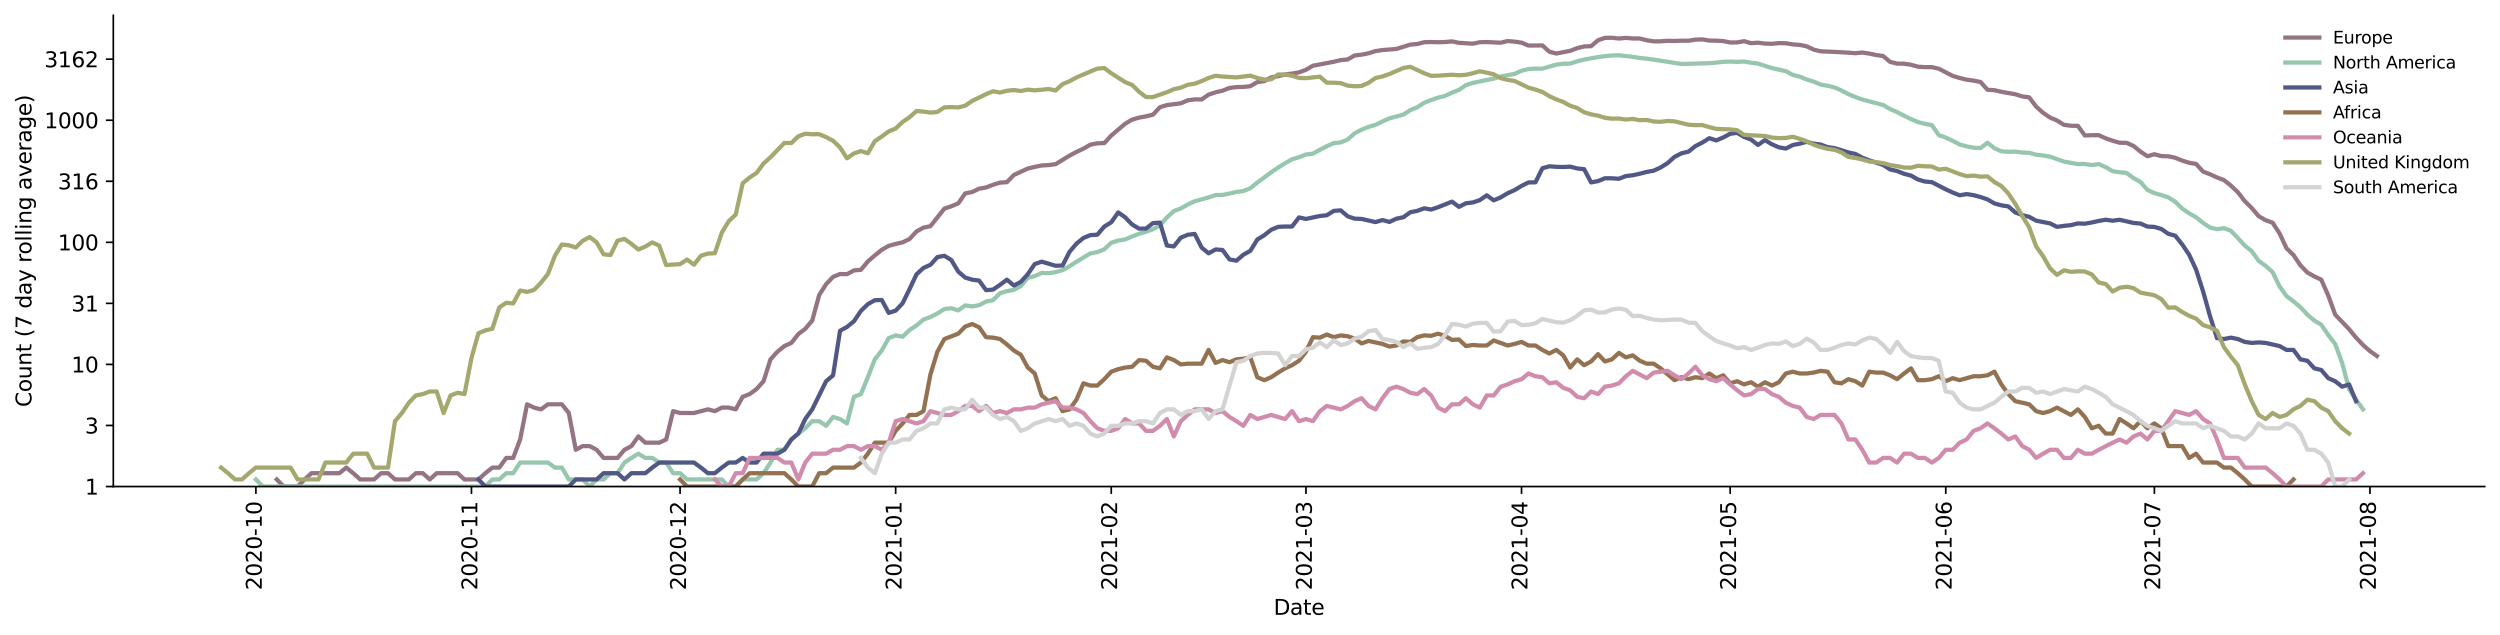 <?xml version="1.0" encoding="utf-8" standalone="no"?>
<!DOCTYPE svg PUBLIC "-//W3C//DTD SVG 1.1//EN"
  "http://www.w3.org/Graphics/SVG/1.1/DTD/svg11.dtd">
<svg height="298.621pt" version="1.1" viewBox="0 0 1176.528 298.621" width="1176.528pt" xmlns="http://www.w3.org/2000/svg" xmlns:xlink="http://www.w3.org/1999/xlink">
 <defs>
  <style type="text/css">*{stroke-linecap:butt;stroke-linejoin:round;}</style>
 </defs>
 <g id="figure_1">
  <g id="patch_1">
   <path d="M 0 298.621 
L 1176.528 298.621 
L 1176.528 0 
L 0 0 
z
" style="fill:#ffffff;"/>
  </g>
  <g id="axes_1">
   <g id="patch_2">
    <path d="M 53.328 228.96 
L 1169.328 228.96 
L 1169.328 7.2 
L 53.328 7.2 
z
" style="fill:#ffffff;"/>
   </g>
   <g id="matplotlib.axis_1">
    <g id="xtick_1">
     <g id="line2d_1">
      <defs>
       <path d="M 0 0 
L 0 3.5 
" id="md5311d6641" style="stroke:#000000;stroke-width:0.8;"/>
      </defs>
      <g>
       <use style="stroke:#000000;stroke-width:0.8;" x="120.419" xlink:href="#md5311d6641" y="228.96"/>
      </g>
     </g>
     <g id="text_1">
      <!-- 2020-10 -->
      <g transform="translate(123.178 277.743)rotate(-90)scale(0.1 -0.1)">
       <defs>
        <path d="M 1228 531 
L 3431 531 
L 3431 0 
L 469 0 
L 469 531 
Q 828 903 1448 1529 
Q 2069 2156 2228 2338 
Q 2531 2678 2651 2914 
Q 2772 3150 2772 3378 
Q 2772 3750 2511 3984 
Q 2250 4219 1831 4219 
Q 1534 4219 1204 4116 
Q 875 4013 500 3803 
L 500 4441 
Q 881 4594 1212 4672 
Q 1544 4750 1819 4750 
Q 2544 4750 2975 4387 
Q 3406 4025 3406 3419 
Q 3406 3131 3298 2873 
Q 3191 2616 2906 2266 
Q 2828 2175 2409 1742 
Q 1991 1309 1228 531 
z
" id="DejaVuSans-32" transform="scale(0.016)"/>
        <path d="M 2034 4250 
Q 1547 4250 1301 3770 
Q 1056 3291 1056 2328 
Q 1056 1369 1301 889 
Q 1547 409 2034 409 
Q 2525 409 2770 889 
Q 3016 1369 3016 2328 
Q 3016 3291 2770 3770 
Q 2525 4250 2034 4250 
z
M 2034 4750 
Q 2819 4750 3233 4129 
Q 3647 3509 3647 2328 
Q 3647 1150 3233 529 
Q 2819 -91 2034 -91 
Q 1250 -91 836 529 
Q 422 1150 422 2328 
Q 422 3509 836 4129 
Q 1250 4750 2034 4750 
z
" id="DejaVuSans-30" transform="scale(0.016)"/>
        <path d="M 313 2009 
L 1997 2009 
L 1997 1497 
L 313 1497 
L 313 2009 
z
" id="DejaVuSans-2d" transform="scale(0.016)"/>
        <path d="M 794 531 
L 1825 531 
L 1825 4091 
L 703 3866 
L 703 4441 
L 1819 4666 
L 2450 4666 
L 2450 531 
L 3481 531 
L 3481 0 
L 794 0 
L 794 531 
z
" id="DejaVuSans-31" transform="scale(0.016)"/>
       </defs>
       <use xlink:href="#DejaVuSans-32"/>
       <use x="63.623" xlink:href="#DejaVuSans-30"/>
       <use x="127.246" xlink:href="#DejaVuSans-32"/>
       <use x="190.869" xlink:href="#DejaVuSans-30"/>
       <use x="254.492" xlink:href="#DejaVuSans-2d"/>
       <use x="290.576" xlink:href="#DejaVuSans-31"/>
       <use x="354.199" xlink:href="#DejaVuSans-30"/>
      </g>
     </g>
    </g>
    <g id="xtick_2">
     <g id="line2d_2">
      <g>
       <use style="stroke:#000000;stroke-width:0.8;" x="221.874" xlink:href="#md5311d6641" y="228.96"/>
      </g>
     </g>
     <g id="text_2">
      <!-- 2020-11 -->
      <g transform="translate(224.633 277.743)rotate(-90)scale(0.1 -0.1)">
       <use xlink:href="#DejaVuSans-32"/>
       <use x="63.623" xlink:href="#DejaVuSans-30"/>
       <use x="127.246" xlink:href="#DejaVuSans-32"/>
       <use x="190.869" xlink:href="#DejaVuSans-30"/>
       <use x="254.492" xlink:href="#DejaVuSans-2d"/>
       <use x="290.576" xlink:href="#DejaVuSans-31"/>
       <use x="354.199" xlink:href="#DejaVuSans-31"/>
      </g>
     </g>
    </g>
    <g id="xtick_3">
     <g id="line2d_3">
      <g>
       <use style="stroke:#000000;stroke-width:0.8;" x="320.055" xlink:href="#md5311d6641" y="228.96"/>
      </g>
     </g>
     <g id="text_3">
      <!-- 2020-12 -->
      <g transform="translate(322.815 277.743)rotate(-90)scale(0.1 -0.1)">
       <use xlink:href="#DejaVuSans-32"/>
       <use x="63.623" xlink:href="#DejaVuSans-30"/>
       <use x="127.246" xlink:href="#DejaVuSans-32"/>
       <use x="190.869" xlink:href="#DejaVuSans-30"/>
       <use x="254.492" xlink:href="#DejaVuSans-2d"/>
       <use x="290.576" xlink:href="#DejaVuSans-31"/>
       <use x="354.199" xlink:href="#DejaVuSans-32"/>
      </g>
     </g>
    </g>
    <g id="xtick_4">
     <g id="line2d_4">
      <g>
       <use style="stroke:#000000;stroke-width:0.8;" x="421.51" xlink:href="#md5311d6641" y="228.96"/>
      </g>
     </g>
     <g id="text_4">
      <!-- 2021-01 -->
      <g transform="translate(424.269 277.743)rotate(-90)scale(0.1 -0.1)">
       <use xlink:href="#DejaVuSans-32"/>
       <use x="63.623" xlink:href="#DejaVuSans-30"/>
       <use x="127.246" xlink:href="#DejaVuSans-32"/>
       <use x="190.869" xlink:href="#DejaVuSans-31"/>
       <use x="254.492" xlink:href="#DejaVuSans-2d"/>
       <use x="290.576" xlink:href="#DejaVuSans-30"/>
       <use x="354.199" xlink:href="#DejaVuSans-31"/>
      </g>
     </g>
    </g>
    <g id="xtick_5">
     <g id="line2d_5">
      <g>
       <use style="stroke:#000000;stroke-width:0.8;" x="522.964" xlink:href="#md5311d6641" y="228.96"/>
      </g>
     </g>
     <g id="text_5">
      <!-- 2021-02 -->
      <g transform="translate(525.724 277.743)rotate(-90)scale(0.1 -0.1)">
       <use xlink:href="#DejaVuSans-32"/>
       <use x="63.623" xlink:href="#DejaVuSans-30"/>
       <use x="127.246" xlink:href="#DejaVuSans-32"/>
       <use x="190.869" xlink:href="#DejaVuSans-31"/>
       <use x="254.492" xlink:href="#DejaVuSans-2d"/>
       <use x="290.576" xlink:href="#DejaVuSans-30"/>
       <use x="354.199" xlink:href="#DejaVuSans-32"/>
      </g>
     </g>
    </g>
    <g id="xtick_6">
     <g id="line2d_6">
      <g>
       <use style="stroke:#000000;stroke-width:0.8;" x="614.601" xlink:href="#md5311d6641" y="228.96"/>
      </g>
     </g>
     <g id="text_6">
      <!-- 2021-03 -->
      <g transform="translate(617.36 277.743)rotate(-90)scale(0.1 -0.1)">
       <defs>
        <path d="M 2597 2516 
Q 3050 2419 3304 2112 
Q 3559 1806 3559 1356 
Q 3559 666 3084 287 
Q 2609 -91 1734 -91 
Q 1441 -91 1130 -33 
Q 819 25 488 141 
L 488 750 
Q 750 597 1062 519 
Q 1375 441 1716 441 
Q 2309 441 2620 675 
Q 2931 909 2931 1356 
Q 2931 1769 2642 2001 
Q 2353 2234 1838 2234 
L 1294 2234 
L 1294 2753 
L 1863 2753 
Q 2328 2753 2575 2939 
Q 2822 3125 2822 3475 
Q 2822 3834 2567 4026 
Q 2313 4219 1838 4219 
Q 1578 4219 1281 4162 
Q 984 4106 628 3988 
L 628 4550 
Q 988 4650 1302 4700 
Q 1616 4750 1894 4750 
Q 2613 4750 3031 4423 
Q 3450 4097 3450 3541 
Q 3450 3153 3228 2886 
Q 3006 2619 2597 2516 
z
" id="DejaVuSans-33" transform="scale(0.016)"/>
       </defs>
       <use xlink:href="#DejaVuSans-32"/>
       <use x="63.623" xlink:href="#DejaVuSans-30"/>
       <use x="127.246" xlink:href="#DejaVuSans-32"/>
       <use x="190.869" xlink:href="#DejaVuSans-31"/>
       <use x="254.492" xlink:href="#DejaVuSans-2d"/>
       <use x="290.576" xlink:href="#DejaVuSans-30"/>
       <use x="354.199" xlink:href="#DejaVuSans-33"/>
      </g>
     </g>
    </g>
    <g id="xtick_7">
     <g id="line2d_7">
      <g>
       <use style="stroke:#000000;stroke-width:0.8;" x="716.055" xlink:href="#md5311d6641" y="228.96"/>
      </g>
     </g>
     <g id="text_7">
      <!-- 2021-04 -->
      <g transform="translate(718.815 277.743)rotate(-90)scale(0.1 -0.1)">
       <defs>
        <path d="M 2419 4116 
L 825 1625 
L 2419 1625 
L 2419 4116 
z
M 2253 4666 
L 3047 4666 
L 3047 1625 
L 3713 1625 
L 3713 1100 
L 3047 1100 
L 3047 0 
L 2419 0 
L 2419 1100 
L 313 1100 
L 313 1709 
L 2253 4666 
z
" id="DejaVuSans-34" transform="scale(0.016)"/>
       </defs>
       <use xlink:href="#DejaVuSans-32"/>
       <use x="63.623" xlink:href="#DejaVuSans-30"/>
       <use x="127.246" xlink:href="#DejaVuSans-32"/>
       <use x="190.869" xlink:href="#DejaVuSans-31"/>
       <use x="254.492" xlink:href="#DejaVuSans-2d"/>
       <use x="290.576" xlink:href="#DejaVuSans-30"/>
       <use x="354.199" xlink:href="#DejaVuSans-34"/>
      </g>
     </g>
    </g>
    <g id="xtick_8">
     <g id="line2d_8">
      <g>
       <use style="stroke:#000000;stroke-width:0.8;" x="814.237" xlink:href="#md5311d6641" y="228.96"/>
      </g>
     </g>
     <g id="text_8">
      <!-- 2021-05 -->
      <g transform="translate(816.997 277.743)rotate(-90)scale(0.1 -0.1)">
       <defs>
        <path d="M 691 4666 
L 3169 4666 
L 3169 4134 
L 1269 4134 
L 1269 2991 
Q 1406 3038 1543 3061 
Q 1681 3084 1819 3084 
Q 2600 3084 3056 2656 
Q 3513 2228 3513 1497 
Q 3513 744 3044 326 
Q 2575 -91 1722 -91 
Q 1428 -91 1123 -41 
Q 819 9 494 109 
L 494 744 
Q 775 591 1075 516 
Q 1375 441 1709 441 
Q 2250 441 2565 725 
Q 2881 1009 2881 1497 
Q 2881 1984 2565 2268 
Q 2250 2553 1709 2553 
Q 1456 2553 1204 2497 
Q 953 2441 691 2322 
L 691 4666 
z
" id="DejaVuSans-35" transform="scale(0.016)"/>
       </defs>
       <use xlink:href="#DejaVuSans-32"/>
       <use x="63.623" xlink:href="#DejaVuSans-30"/>
       <use x="127.246" xlink:href="#DejaVuSans-32"/>
       <use x="190.869" xlink:href="#DejaVuSans-31"/>
       <use x="254.492" xlink:href="#DejaVuSans-2d"/>
       <use x="290.576" xlink:href="#DejaVuSans-30"/>
       <use x="354.199" xlink:href="#DejaVuSans-35"/>
      </g>
     </g>
    </g>
    <g id="xtick_9">
     <g id="line2d_9">
      <g>
       <use style="stroke:#000000;stroke-width:0.8;" x="915.692" xlink:href="#md5311d6641" y="228.96"/>
      </g>
     </g>
     <g id="text_9">
      <!-- 2021-06 -->
      <g transform="translate(918.451 277.743)rotate(-90)scale(0.1 -0.1)">
       <defs>
        <path d="M 2113 2584 
Q 1688 2584 1439 2293 
Q 1191 2003 1191 1497 
Q 1191 994 1439 701 
Q 1688 409 2113 409 
Q 2538 409 2786 701 
Q 3034 994 3034 1497 
Q 3034 2003 2786 2293 
Q 2538 2584 2113 2584 
z
M 3366 4563 
L 3366 3988 
Q 3128 4100 2886 4159 
Q 2644 4219 2406 4219 
Q 1781 4219 1451 3797 
Q 1122 3375 1075 2522 
Q 1259 2794 1537 2939 
Q 1816 3084 2150 3084 
Q 2853 3084 3261 2657 
Q 3669 2231 3669 1497 
Q 3669 778 3244 343 
Q 2819 -91 2113 -91 
Q 1303 -91 875 529 
Q 447 1150 447 2328 
Q 447 3434 972 4092 
Q 1497 4750 2381 4750 
Q 2619 4750 2861 4703 
Q 3103 4656 3366 4563 
z
" id="DejaVuSans-36" transform="scale(0.016)"/>
       </defs>
       <use xlink:href="#DejaVuSans-32"/>
       <use x="63.623" xlink:href="#DejaVuSans-30"/>
       <use x="127.246" xlink:href="#DejaVuSans-32"/>
       <use x="190.869" xlink:href="#DejaVuSans-31"/>
       <use x="254.492" xlink:href="#DejaVuSans-2d"/>
       <use x="290.576" xlink:href="#DejaVuSans-30"/>
       <use x="354.199" xlink:href="#DejaVuSans-36"/>
      </g>
     </g>
    </g>
    <g id="xtick_10">
     <g id="line2d_10">
      <g>
       <use style="stroke:#000000;stroke-width:0.8;" x="1013.874" xlink:href="#md5311d6641" y="228.96"/>
      </g>
     </g>
     <g id="text_10">
      <!-- 2021-07 -->
      <g transform="translate(1016.633 277.743)rotate(-90)scale(0.1 -0.1)">
       <defs>
        <path d="M 525 4666 
L 3525 4666 
L 3525 4397 
L 1831 0 
L 1172 0 
L 2766 4134 
L 525 4134 
L 525 4666 
z
" id="DejaVuSans-37" transform="scale(0.016)"/>
       </defs>
       <use xlink:href="#DejaVuSans-32"/>
       <use x="63.623" xlink:href="#DejaVuSans-30"/>
       <use x="127.246" xlink:href="#DejaVuSans-32"/>
       <use x="190.869" xlink:href="#DejaVuSans-31"/>
       <use x="254.492" xlink:href="#DejaVuSans-2d"/>
       <use x="290.576" xlink:href="#DejaVuSans-30"/>
       <use x="354.199" xlink:href="#DejaVuSans-37"/>
      </g>
     </g>
    </g>
    <g id="xtick_11">
     <g id="line2d_11">
      <g>
       <use style="stroke:#000000;stroke-width:0.8;" x="1115.328" xlink:href="#md5311d6641" y="228.96"/>
      </g>
     </g>
     <g id="text_11">
      <!-- 2021-08 -->
      <g transform="translate(1118.088 277.743)rotate(-90)scale(0.1 -0.1)">
       <defs>
        <path d="M 2034 2216 
Q 1584 2216 1326 1975 
Q 1069 1734 1069 1313 
Q 1069 891 1326 650 
Q 1584 409 2034 409 
Q 2484 409 2743 651 
Q 3003 894 3003 1313 
Q 3003 1734 2745 1975 
Q 2488 2216 2034 2216 
z
M 1403 2484 
Q 997 2584 770 2862 
Q 544 3141 544 3541 
Q 544 4100 942 4425 
Q 1341 4750 2034 4750 
Q 2731 4750 3128 4425 
Q 3525 4100 3525 3541 
Q 3525 3141 3298 2862 
Q 3072 2584 2669 2484 
Q 3125 2378 3379 2068 
Q 3634 1759 3634 1313 
Q 3634 634 3220 271 
Q 2806 -91 2034 -91 
Q 1263 -91 848 271 
Q 434 634 434 1313 
Q 434 1759 690 2068 
Q 947 2378 1403 2484 
z
M 1172 3481 
Q 1172 3119 1398 2916 
Q 1625 2713 2034 2713 
Q 2441 2713 2670 2916 
Q 2900 3119 2900 3481 
Q 2900 3844 2670 4047 
Q 2441 4250 2034 4250 
Q 1625 4250 1398 4047 
Q 1172 3844 1172 3481 
z
" id="DejaVuSans-38" transform="scale(0.016)"/>
       </defs>
       <use xlink:href="#DejaVuSans-32"/>
       <use x="63.623" xlink:href="#DejaVuSans-30"/>
       <use x="127.246" xlink:href="#DejaVuSans-32"/>
       <use x="190.869" xlink:href="#DejaVuSans-31"/>
       <use x="254.492" xlink:href="#DejaVuSans-2d"/>
       <use x="290.576" xlink:href="#DejaVuSans-30"/>
       <use x="354.199" xlink:href="#DejaVuSans-38"/>
      </g>
     </g>
    </g>
    <g id="text_12">
     <!-- Date -->
     <g transform="translate(599.377 289.341)scale(0.1 -0.1)">
      <defs>
       <path d="M 1259 4147 
L 1259 519 
L 2022 519 
Q 2988 519 3436 956 
Q 3884 1394 3884 2338 
Q 3884 3275 3436 3711 
Q 2988 4147 2022 4147 
L 1259 4147 
z
M 628 4666 
L 1925 4666 
Q 3281 4666 3915 4102 
Q 4550 3538 4550 2338 
Q 4550 1131 3912 565 
Q 3275 0 1925 0 
L 628 0 
L 628 4666 
z
" id="DejaVuSans-44" transform="scale(0.016)"/>
       <path d="M 2194 1759 
Q 1497 1759 1228 1600 
Q 959 1441 959 1056 
Q 959 750 1161 570 
Q 1363 391 1709 391 
Q 2188 391 2477 730 
Q 2766 1069 2766 1631 
L 2766 1759 
L 2194 1759 
z
M 3341 1997 
L 3341 0 
L 2766 0 
L 2766 531 
Q 2569 213 2275 61 
Q 1981 -91 1556 -91 
Q 1019 -91 701 211 
Q 384 513 384 1019 
Q 384 1609 779 1909 
Q 1175 2209 1959 2209 
L 2766 2209 
L 2766 2266 
Q 2766 2663 2505 2880 
Q 2244 3097 1772 3097 
Q 1472 3097 1187 3025 
Q 903 2953 641 2809 
L 641 3341 
Q 956 3463 1253 3523 
Q 1550 3584 1831 3584 
Q 2591 3584 2966 3190 
Q 3341 2797 3341 1997 
z
" id="DejaVuSans-61" transform="scale(0.016)"/>
       <path d="M 1172 4494 
L 1172 3500 
L 2356 3500 
L 2356 3053 
L 1172 3053 
L 1172 1153 
Q 1172 725 1289 603 
Q 1406 481 1766 481 
L 2356 481 
L 2356 0 
L 1766 0 
Q 1100 0 847 248 
Q 594 497 594 1153 
L 594 3053 
L 172 3053 
L 172 3500 
L 594 3500 
L 594 4494 
L 1172 4494 
z
" id="DejaVuSans-74" transform="scale(0.016)"/>
       <path d="M 3597 1894 
L 3597 1613 
L 953 1613 
Q 991 1019 1311 708 
Q 1631 397 2203 397 
Q 2534 397 2845 478 
Q 3156 559 3463 722 
L 3463 178 
Q 3153 47 2828 -22 
Q 2503 -91 2169 -91 
Q 1331 -91 842 396 
Q 353 884 353 1716 
Q 353 2575 817 3079 
Q 1281 3584 2069 3584 
Q 2775 3584 3186 3129 
Q 3597 2675 3597 1894 
z
M 3022 2063 
Q 3016 2534 2758 2815 
Q 2500 3097 2075 3097 
Q 1594 3097 1305 2825 
Q 1016 2553 972 2059 
L 3022 2063 
z
" id="DejaVuSans-65" transform="scale(0.016)"/>
      </defs>
      <use xlink:href="#DejaVuSans-44"/>
      <use x="77.002" xlink:href="#DejaVuSans-61"/>
      <use x="138.281" xlink:href="#DejaVuSans-74"/>
      <use x="177.49" xlink:href="#DejaVuSans-65"/>
     </g>
    </g>
   </g>
   <g id="matplotlib.axis_2">
    <g id="ytick_1">
     <g id="line2d_12">
      <defs>
       <path d="M 0 0 
L -3.5 0 
" id="mad2b29f0e4" style="stroke:#000000;stroke-width:0.8;"/>
      </defs>
      <g>
       <use style="stroke:#000000;stroke-width:0.8;" x="53.328" xlink:href="#mad2b29f0e4" y="228.96"/>
      </g>
     </g>
     <g id="text_13">
      <!-- 1 -->
      <g transform="translate(39.966 232.759)scale(0.1 -0.1)">
       <use xlink:href="#DejaVuSans-31"/>
      </g>
     </g>
    </g>
    <g id="ytick_2">
     <g id="line2d_13">
      <g>
       <use style="stroke:#000000;stroke-width:0.8;" x="53.328" xlink:href="#mad2b29f0e4" y="200.23"/>
      </g>
     </g>
     <g id="text_14">
      <!-- 3 -->
      <g transform="translate(39.966 204.029)scale(0.1 -0.1)">
       <use xlink:href="#DejaVuSans-33"/>
      </g>
     </g>
    </g>
    <g id="ytick_3">
     <g id="line2d_14">
      <g>
       <use style="stroke:#000000;stroke-width:0.8;" x="53.328" xlink:href="#mad2b29f0e4" y="171.5"/>
      </g>
     </g>
     <g id="text_15">
      <!-- 10 -->
      <g transform="translate(33.603 175.299)scale(0.1 -0.1)">
       <use xlink:href="#DejaVuSans-31"/>
       <use x="63.623" xlink:href="#DejaVuSans-30"/>
      </g>
     </g>
    </g>
    <g id="ytick_4">
     <g id="line2d_15">
      <g>
       <use style="stroke:#000000;stroke-width:0.8;" x="53.328" xlink:href="#mad2b29f0e4" y="142.769"/>
      </g>
     </g>
     <g id="text_16">
      <!-- 31 -->
      <g transform="translate(33.603 146.568)scale(0.1 -0.1)">
       <use xlink:href="#DejaVuSans-33"/>
       <use x="63.623" xlink:href="#DejaVuSans-31"/>
      </g>
     </g>
    </g>
    <g id="ytick_5">
     <g id="line2d_16">
      <g>
       <use style="stroke:#000000;stroke-width:0.8;" x="53.328" xlink:href="#mad2b29f0e4" y="114.039"/>
      </g>
     </g>
     <g id="text_17">
      <!-- 100 -->
      <g transform="translate(27.241 117.838)scale(0.1 -0.1)">
       <use xlink:href="#DejaVuSans-31"/>
       <use x="63.623" xlink:href="#DejaVuSans-30"/>
       <use x="127.246" xlink:href="#DejaVuSans-30"/>
      </g>
     </g>
    </g>
    <g id="ytick_6">
     <g id="line2d_17">
      <g>
       <use style="stroke:#000000;stroke-width:0.8;" x="53.328" xlink:href="#mad2b29f0e4" y="85.309"/>
      </g>
     </g>
     <g id="text_18">
      <!-- 316 -->
      <g transform="translate(27.241 89.108)scale(0.1 -0.1)">
       <use xlink:href="#DejaVuSans-33"/>
       <use x="63.623" xlink:href="#DejaVuSans-31"/>
       <use x="127.246" xlink:href="#DejaVuSans-36"/>
      </g>
     </g>
    </g>
    <g id="ytick_7">
     <g id="line2d_18">
      <g>
       <use style="stroke:#000000;stroke-width:0.8;" x="53.328" xlink:href="#mad2b29f0e4" y="56.579"/>
      </g>
     </g>
     <g id="text_19">
      <!-- 1000 -->
      <g transform="translate(20.878 60.378)scale(0.1 -0.1)">
       <use xlink:href="#DejaVuSans-31"/>
       <use x="63.623" xlink:href="#DejaVuSans-30"/>
       <use x="127.246" xlink:href="#DejaVuSans-30"/>
       <use x="190.869" xlink:href="#DejaVuSans-30"/>
      </g>
     </g>
    </g>
    <g id="ytick_8">
     <g id="line2d_19">
      <g>
       <use style="stroke:#000000;stroke-width:0.8;" x="53.328" xlink:href="#mad2b29f0e4" y="27.848"/>
      </g>
     </g>
     <g id="text_20">
      <!-- 3162 -->
      <g transform="translate(20.878 31.647)scale(0.1 -0.1)">
       <use xlink:href="#DejaVuSans-33"/>
       <use x="63.623" xlink:href="#DejaVuSans-31"/>
       <use x="127.246" xlink:href="#DejaVuSans-36"/>
       <use x="190.869" xlink:href="#DejaVuSans-32"/>
      </g>
     </g>
    </g>
    <g id="text_21">
     <!-- Count (7 day rolling average) -->
     <g transform="translate(14.798 191.548)rotate(-90)scale(0.1 -0.1)">
      <defs>
       <path d="M 4122 4306 
L 4122 3641 
Q 3803 3938 3442 4084 
Q 3081 4231 2675 4231 
Q 1875 4231 1450 3742 
Q 1025 3253 1025 2328 
Q 1025 1406 1450 917 
Q 1875 428 2675 428 
Q 3081 428 3442 575 
Q 3803 722 4122 1019 
L 4122 359 
Q 3791 134 3420 21 
Q 3050 -91 2638 -91 
Q 1578 -91 968 557 
Q 359 1206 359 2328 
Q 359 3453 968 4101 
Q 1578 4750 2638 4750 
Q 3056 4750 3426 4639 
Q 3797 4528 4122 4306 
z
" id="DejaVuSans-43" transform="scale(0.016)"/>
       <path d="M 1959 3097 
Q 1497 3097 1228 2736 
Q 959 2375 959 1747 
Q 959 1119 1226 758 
Q 1494 397 1959 397 
Q 2419 397 2687 759 
Q 2956 1122 2956 1747 
Q 2956 2369 2687 2733 
Q 2419 3097 1959 3097 
z
M 1959 3584 
Q 2709 3584 3137 3096 
Q 3566 2609 3566 1747 
Q 3566 888 3137 398 
Q 2709 -91 1959 -91 
Q 1206 -91 779 398 
Q 353 888 353 1747 
Q 353 2609 779 3096 
Q 1206 3584 1959 3584 
z
" id="DejaVuSans-6f" transform="scale(0.016)"/>
       <path d="M 544 1381 
L 544 3500 
L 1119 3500 
L 1119 1403 
Q 1119 906 1312 657 
Q 1506 409 1894 409 
Q 2359 409 2629 706 
Q 2900 1003 2900 1516 
L 2900 3500 
L 3475 3500 
L 3475 0 
L 2900 0 
L 2900 538 
Q 2691 219 2414 64 
Q 2138 -91 1772 -91 
Q 1169 -91 856 284 
Q 544 659 544 1381 
z
M 1991 3584 
L 1991 3584 
z
" id="DejaVuSans-75" transform="scale(0.016)"/>
       <path d="M 3513 2113 
L 3513 0 
L 2938 0 
L 2938 2094 
Q 2938 2591 2744 2837 
Q 2550 3084 2163 3084 
Q 1697 3084 1428 2787 
Q 1159 2491 1159 1978 
L 1159 0 
L 581 0 
L 581 3500 
L 1159 3500 
L 1159 2956 
Q 1366 3272 1645 3428 
Q 1925 3584 2291 3584 
Q 2894 3584 3203 3211 
Q 3513 2838 3513 2113 
z
" id="DejaVuSans-6e" transform="scale(0.016)"/>
       <path id="DejaVuSans-20" transform="scale(0.016)"/>
       <path d="M 1984 4856 
Q 1566 4138 1362 3434 
Q 1159 2731 1159 2009 
Q 1159 1288 1364 580 
Q 1569 -128 1984 -844 
L 1484 -844 
Q 1016 -109 783 600 
Q 550 1309 550 2009 
Q 550 2706 781 3412 
Q 1013 4119 1484 4856 
L 1984 4856 
z
" id="DejaVuSans-28" transform="scale(0.016)"/>
       <path d="M 2906 2969 
L 2906 4863 
L 3481 4863 
L 3481 0 
L 2906 0 
L 2906 525 
Q 2725 213 2448 61 
Q 2172 -91 1784 -91 
Q 1150 -91 751 415 
Q 353 922 353 1747 
Q 353 2572 751 3078 
Q 1150 3584 1784 3584 
Q 2172 3584 2448 3432 
Q 2725 3281 2906 2969 
z
M 947 1747 
Q 947 1113 1208 752 
Q 1469 391 1925 391 
Q 2381 391 2643 752 
Q 2906 1113 2906 1747 
Q 2906 2381 2643 2742 
Q 2381 3103 1925 3103 
Q 1469 3103 1208 2742 
Q 947 2381 947 1747 
z
" id="DejaVuSans-64" transform="scale(0.016)"/>
       <path d="M 2059 -325 
Q 1816 -950 1584 -1140 
Q 1353 -1331 966 -1331 
L 506 -1331 
L 506 -850 
L 844 -850 
Q 1081 -850 1212 -737 
Q 1344 -625 1503 -206 
L 1606 56 
L 191 3500 
L 800 3500 
L 1894 763 
L 2988 3500 
L 3597 3500 
L 2059 -325 
z
" id="DejaVuSans-79" transform="scale(0.016)"/>
       <path d="M 2631 2963 
Q 2534 3019 2420 3045 
Q 2306 3072 2169 3072 
Q 1681 3072 1420 2755 
Q 1159 2438 1159 1844 
L 1159 0 
L 581 0 
L 581 3500 
L 1159 3500 
L 1159 2956 
Q 1341 3275 1631 3429 
Q 1922 3584 2338 3584 
Q 2397 3584 2469 3576 
Q 2541 3569 2628 3553 
L 2631 2963 
z
" id="DejaVuSans-72" transform="scale(0.016)"/>
       <path d="M 603 4863 
L 1178 4863 
L 1178 0 
L 603 0 
L 603 4863 
z
" id="DejaVuSans-6c" transform="scale(0.016)"/>
       <path d="M 603 3500 
L 1178 3500 
L 1178 0 
L 603 0 
L 603 3500 
z
M 603 4863 
L 1178 4863 
L 1178 4134 
L 603 4134 
L 603 4863 
z
" id="DejaVuSans-69" transform="scale(0.016)"/>
       <path d="M 2906 1791 
Q 2906 2416 2648 2759 
Q 2391 3103 1925 3103 
Q 1463 3103 1205 2759 
Q 947 2416 947 1791 
Q 947 1169 1205 825 
Q 1463 481 1925 481 
Q 2391 481 2648 825 
Q 2906 1169 2906 1791 
z
M 3481 434 
Q 3481 -459 3084 -895 
Q 2688 -1331 1869 -1331 
Q 1566 -1331 1297 -1286 
Q 1028 -1241 775 -1147 
L 775 -588 
Q 1028 -725 1275 -790 
Q 1522 -856 1778 -856 
Q 2344 -856 2625 -561 
Q 2906 -266 2906 331 
L 2906 616 
Q 2728 306 2450 153 
Q 2172 0 1784 0 
Q 1141 0 747 490 
Q 353 981 353 1791 
Q 353 2603 747 3093 
Q 1141 3584 1784 3584 
Q 2172 3584 2450 3431 
Q 2728 3278 2906 2969 
L 2906 3500 
L 3481 3500 
L 3481 434 
z
" id="DejaVuSans-67" transform="scale(0.016)"/>
       <path d="M 191 3500 
L 800 3500 
L 1894 563 
L 2988 3500 
L 3597 3500 
L 2284 0 
L 1503 0 
L 191 3500 
z
" id="DejaVuSans-76" transform="scale(0.016)"/>
       <path d="M 513 4856 
L 1013 4856 
Q 1481 4119 1714 3412 
Q 1947 2706 1947 2009 
Q 1947 1309 1714 600 
Q 1481 -109 1013 -844 
L 513 -844 
Q 928 -128 1133 580 
Q 1338 1288 1338 2009 
Q 1338 2731 1133 3434 
Q 928 4138 513 4856 
z
" id="DejaVuSans-29" transform="scale(0.016)"/>
      </defs>
      <use xlink:href="#DejaVuSans-43"/>
      <use x="69.824" xlink:href="#DejaVuSans-6f"/>
      <use x="131.006" xlink:href="#DejaVuSans-75"/>
      <use x="194.385" xlink:href="#DejaVuSans-6e"/>
      <use x="257.764" xlink:href="#DejaVuSans-74"/>
      <use x="296.973" xlink:href="#DejaVuSans-20"/>
      <use x="328.76" xlink:href="#DejaVuSans-28"/>
      <use x="367.773" xlink:href="#DejaVuSans-37"/>
      <use x="431.396" xlink:href="#DejaVuSans-20"/>
      <use x="463.184" xlink:href="#DejaVuSans-64"/>
      <use x="526.66" xlink:href="#DejaVuSans-61"/>
      <use x="587.939" xlink:href="#DejaVuSans-79"/>
      <use x="647.119" xlink:href="#DejaVuSans-20"/>
      <use x="678.906" xlink:href="#DejaVuSans-72"/>
      <use x="717.77" xlink:href="#DejaVuSans-6f"/>
      <use x="778.951" xlink:href="#DejaVuSans-6c"/>
      <use x="806.734" xlink:href="#DejaVuSans-6c"/>
      <use x="834.518" xlink:href="#DejaVuSans-69"/>
      <use x="862.301" xlink:href="#DejaVuSans-6e"/>
      <use x="925.68" xlink:href="#DejaVuSans-67"/>
      <use x="989.156" xlink:href="#DejaVuSans-20"/>
      <use x="1020.943" xlink:href="#DejaVuSans-61"/>
      <use x="1082.223" xlink:href="#DejaVuSans-76"/>
      <use x="1141.402" xlink:href="#DejaVuSans-65"/>
      <use x="1202.926" xlink:href="#DejaVuSans-72"/>
      <use x="1244.039" xlink:href="#DejaVuSans-61"/>
      <use x="1305.318" xlink:href="#DejaVuSans-67"/>
      <use x="1368.795" xlink:href="#DejaVuSans-65"/>
      <use x="1430.318" xlink:href="#DejaVuSans-29"/>
     </g>
    </g>
   </g>
   <g id="line2d_20">
    <path clip-path="url(#p732668598c)" d="M 130.237 225.628 
L 133.51 228.96 
L 140.055 228.96 
L 143.328 225.628 
L 146.601 222.689 
L 159.692 222.689 
L 162.964 220.059 
L 166.237 222.689 
L 169.51 225.628 
L 176.055 225.628 
L 179.328 222.689 
L 182.601 222.689 
L 185.874 225.628 
L 192.419 225.628 
L 195.692 222.689 
L 198.964 222.689 
L 202.237 225.628 
L 205.51 222.689 
L 215.328 222.689 
L 218.601 225.628 
L 225.146 225.628 
L 228.419 222.689 
L 231.692 220.059 
L 234.964 220.059 
L 238.237 215.509 
L 241.51 215.509 
L 244.783 206.818 
L 248.055 190.265 
L 251.328 191.825 
L 254.601 192.644 
L 257.874 190.265 
L 264.419 190.265 
L 267.692 194.365 
L 270.964 211.663 
L 274.237 209.941 
L 277.51 209.941 
L 280.783 211.663 
L 284.055 215.509 
L 290.601 215.509 
L 293.874 211.663 
L 297.146 209.941 
L 300.419 205.391 
L 303.692 208.33 
L 310.237 208.33 
L 313.51 206.818 
L 316.783 193.49 
L 320.055 194.365 
L 326.601 194.365 
L 333.146 192.644 
L 336.419 193.49 
L 339.692 191.825 
L 342.964 191.825 
L 346.237 192.644 
L 349.51 186.745 
L 352.783 185.465 
L 356.055 183.086 
L 359.328 179.402 
L 362.601 169.121 
L 365.874 165.507 
L 369.146 162.85 
L 372.419 161.381 
L 375.692 157.231 
L 378.964 154.743 
L 382.237 150.87 
L 385.51 138.85 
L 388.783 133.729 
L 392.055 130.289 
L 395.328 128.958 
L 398.601 129.023 
L 401.874 127.266 
L 405.146 126.965 
L 408.419 123.042 
L 411.692 120.194 
L 414.964 117.555 
L 418.237 115.697 
L 421.51 114.799 
L 424.783 114.039 
L 428.055 112.484 
L 431.328 108.902 
L 434.601 107.111 
L 437.874 106.445 
L 444.419 98.191 
L 447.692 97.083 
L 450.964 95.712 
L 454.237 91.017 
L 457.51 90.373 
L 460.783 88.795 
L 464.055 88.231 
L 467.328 86.958 
L 470.601 85.955 
L 473.874 85.725 
L 477.146 82.342 
L 483.692 79.311 
L 486.964 78.534 
L 490.237 77.881 
L 493.51 77.681 
L 496.783 77.253 
L 503.328 73.242 
L 506.601 71.491 
L 509.874 69.952 
L 513.146 68.086 
L 516.419 67.439 
L 519.692 67.34 
L 522.964 63.791 
L 529.51 58.237 
L 532.783 56.298 
L 536.055 55.347 
L 539.328 54.754 
L 542.601 53.958 
L 545.874 50.438 
L 549.146 49.465 
L 555.692 48.606 
L 558.964 47.208 
L 562.237 46.776 
L 565.51 46.805 
L 568.783 44.531 
L 572.055 43.44 
L 575.328 42.675 
L 578.601 41.403 
L 581.874 40.977 
L 585.146 40.903 
L 588.419 40.574 
L 591.692 38.641 
L 594.964 38.195 
L 598.237 36.44 
L 601.51 35.87 
L 604.783 35.03 
L 608.055 34.623 
L 611.328 34.049 
L 614.601 32.852 
L 617.874 30.93 
L 627.692 29.067 
L 630.964 28.28 
L 634.237 27.986 
L 637.51 26.099 
L 640.783 25.723 
L 644.055 25.07 
L 647.328 24.05 
L 650.601 23.555 
L 657.146 23.037 
L 663.692 20.995 
L 666.964 20.711 
L 670.237 19.873 
L 673.51 19.773 
L 676.783 19.879 
L 680.055 19.774 
L 683.328 19.475 
L 686.601 20.148 
L 693.146 20.559 
L 696.419 19.865 
L 699.692 19.793 
L 706.237 20.1 
L 709.51 19.317 
L 712.783 19.59 
L 716.055 20.077 
L 719.328 21.445 
L 725.874 21.376 
L 729.146 24.342 
L 732.419 25.193 
L 738.964 23.907 
L 742.237 22.663 
L 745.51 21.856 
L 748.783 21.748 
L 752.055 18.93 
L 755.328 17.822 
L 758.601 17.76 
L 761.874 18.135 
L 765.146 17.834 
L 768.419 18.095 
L 771.692 18.118 
L 774.964 18.936 
L 778.237 19.461 
L 781.51 19.442 
L 784.783 19.205 
L 788.055 19.27 
L 791.328 19.149 
L 794.601 19.176 
L 797.874 18.649 
L 801.146 18.536 
L 804.419 19.103 
L 807.692 19.133 
L 810.964 19.32 
L 814.237 19.988 
L 817.51 19.962 
L 820.783 19.379 
L 824.055 20.314 
L 827.328 20.097 
L 830.601 20.511 
L 833.874 20.605 
L 837.146 20.3 
L 840.419 20.337 
L 843.692 20.903 
L 846.964 21.113 
L 850.237 21.799 
L 853.51 23.332 
L 856.783 24.137 
L 863.328 24.426 
L 869.874 24.776 
L 873.146 25.048 
L 876.419 24.711 
L 879.692 25.221 
L 882.964 25.898 
L 886.237 26.371 
L 889.51 29.126 
L 892.783 29.929 
L 896.055 29.973 
L 899.328 30.47 
L 902.601 31.377 
L 905.874 31.601 
L 909.146 31.591 
L 912.419 32.337 
L 918.964 35.722 
L 922.237 36.695 
L 925.51 37.5 
L 928.783 37.933 
L 932.055 38.594 
L 935.328 42.243 
L 938.601 42.443 
L 941.874 43.205 
L 948.419 44.345 
L 951.692 45.379 
L 954.964 45.817 
L 958.237 50.174 
L 961.51 53.094 
L 964.783 55.324 
L 968.055 56.714 
L 971.328 58.745 
L 974.601 59.18 
L 977.874 59.239 
L 981.146 63.772 
L 984.419 63.634 
L 987.692 63.615 
L 990.964 65.11 
L 994.237 66.229 
L 997.51 67.165 
L 1000.783 67.225 
L 1004.055 68.687 
L 1007.328 71.342 
L 1010.601 73.522 
L 1013.874 72.59 
L 1017.146 73.459 
L 1020.419 73.543 
L 1023.692 74.249 
L 1026.964 75.564 
L 1030.237 76.608 
L 1033.51 77.147 
L 1036.783 80.743 
L 1040.055 81.995 
L 1043.328 83.521 
L 1046.601 84.736 
L 1049.874 87.347 
L 1053.146 90.429 
L 1056.419 94.657 
L 1059.692 97.891 
L 1062.964 101.759 
L 1066.237 103.637 
L 1069.51 104.791 
L 1072.783 109.848 
L 1076.055 116.827 
L 1079.328 120.012 
L 1082.601 124.844 
L 1085.874 128.255 
L 1089.146 130.085 
L 1092.419 131.623 
L 1095.692 139.044 
L 1098.964 148.07 
L 1105.51 154.926 
L 1108.783 158.895 
L 1112.055 162.35 
L 1115.328 165.228 
L 1118.601 167.551 
L 1118.601 167.551 
" style="fill:none;stroke:#947383;stroke-linecap:square;stroke-width:2;"/>
   </g>
   <g id="line2d_21">
    <path clip-path="url(#p732668598c)" d="M 120.419 225.628 
L 123.692 228.96 
L 228.419 228.96 
L 231.692 225.628 
L 234.964 225.628 
L 238.237 222.689 
L 241.51 222.689 
L 244.783 217.681 
L 257.874 217.681 
L 261.146 220.059 
L 264.419 220.059 
L 267.692 225.628 
L 274.237 225.628 
L 277.51 228.96 
L 280.783 225.628 
L 284.055 225.628 
L 287.328 222.689 
L 290.601 222.689 
L 293.874 217.681 
L 297.146 215.509 
L 300.419 213.512 
L 303.692 215.509 
L 306.964 215.509 
L 310.237 217.681 
L 313.51 217.681 
L 316.783 222.689 
L 320.055 222.689 
L 323.328 225.628 
L 339.692 225.628 
L 342.964 228.96 
L 346.237 228.96 
L 349.51 225.628 
L 356.055 225.628 
L 359.328 222.689 
L 362.601 217.681 
L 365.874 211.663 
L 369.146 211.663 
L 372.419 206.818 
L 375.692 204.042 
L 378.964 201.544 
L 382.237 198.212 
L 385.51 198.212 
L 388.783 200.383 
L 392.055 196.215 
L 395.328 197.193 
L 398.601 199.274 
L 401.874 186.745 
L 405.146 185.465 
L 408.419 177.518 
L 411.692 169.121 
L 414.964 164.952 
L 418.237 159.111 
L 421.51 157.842 
L 424.783 158.468 
L 428.055 155.295 
L 431.328 153.155 
L 434.601 150.406 
L 437.874 149.211 
L 441.146 147.518 
L 444.419 145.427 
L 447.692 145.053 
L 450.964 146.062 
L 454.237 143.73 
L 457.51 144.203 
L 460.783 143.613 
L 464.055 141.922 
L 467.328 141.277 
L 470.601 137.998 
L 473.874 136.994 
L 477.146 136.376 
L 480.419 134.608 
L 483.692 130.772 
L 486.964 129.95 
L 490.237 128.445 
L 493.51 128.572 
L 496.783 128.067 
L 500.055 127.146 
L 503.328 125.288 
L 506.601 123.196 
L 513.146 119.254 
L 516.419 118.646 
L 519.692 117.31 
L 522.964 114.254 
L 526.237 113.198 
L 529.51 112.686 
L 532.783 111.275 
L 536.055 110.03 
L 539.328 109.077 
L 542.601 107.879 
L 545.874 106.079 
L 549.146 102.332 
L 552.419 99.331 
L 555.692 98.116 
L 558.964 96.23 
L 562.237 94.706 
L 568.783 92.915 
L 572.055 91.794 
L 575.328 91.721 
L 578.601 91.088 
L 581.874 90.332 
L 585.146 89.895 
L 588.419 88.588 
L 591.692 85.909 
L 598.237 81.093 
L 601.51 78.854 
L 604.783 76.816 
L 608.055 74.954 
L 611.328 73.997 
L 614.601 72.706 
L 617.874 72.321 
L 621.146 70.488 
L 624.419 68.809 
L 627.692 67.367 
L 630.964 67.002 
L 634.237 65.658 
L 637.51 62.715 
L 640.783 61.019 
L 644.055 59.708 
L 647.328 58.772 
L 650.601 57.145 
L 653.874 55.696 
L 660.419 53.949 
L 663.692 51.81 
L 666.964 50.488 
L 670.237 48.361 
L 673.51 47.064 
L 676.783 45.947 
L 680.055 45.134 
L 683.328 43.598 
L 686.601 42.306 
L 689.874 40.076 
L 693.146 39.001 
L 702.964 36.992 
L 706.237 35.988 
L 712.783 34.782 
L 716.055 33.291 
L 719.328 32.46 
L 722.601 32.307 
L 725.874 32.298 
L 732.419 30.409 
L 735.692 29.973 
L 738.964 29.925 
L 742.237 28.883 
L 745.51 28.029 
L 752.055 26.878 
L 755.328 26.425 
L 758.601 26.105 
L 761.874 26.011 
L 768.419 26.74 
L 771.692 27.289 
L 774.964 27.588 
L 781.51 28.565 
L 788.055 29.604 
L 791.328 30.114 
L 797.874 29.919 
L 804.419 29.742 
L 807.692 29.473 
L 810.964 29.087 
L 814.237 28.983 
L 817.51 29.113 
L 820.783 28.965 
L 824.055 29.512 
L 827.328 29.936 
L 833.874 32.031 
L 840.419 33.501 
L 843.692 35.267 
L 846.964 36.063 
L 850.237 37.417 
L 853.51 38.392 
L 856.783 39.794 
L 860.055 40.361 
L 863.328 41.142 
L 866.601 42.579 
L 869.874 44.29 
L 873.146 45.649 
L 876.419 46.848 
L 886.237 49.419 
L 889.51 51.34 
L 892.783 52.731 
L 896.055 54.448 
L 899.328 56.039 
L 902.601 57.449 
L 905.874 58.309 
L 909.146 58.858 
L 912.419 63.596 
L 915.692 64.742 
L 918.964 66.281 
L 922.237 67.984 
L 925.51 68.879 
L 928.783 69.517 
L 932.055 69.685 
L 935.328 67.186 
L 938.601 69.764 
L 941.874 71.207 
L 945.146 71.433 
L 948.419 71.355 
L 951.692 71.784 
L 954.964 71.922 
L 958.237 72.815 
L 961.51 73.173 
L 964.783 73.727 
L 971.328 76.042 
L 977.874 77.228 
L 981.146 77.163 
L 984.419 77.706 
L 987.692 77.204 
L 990.964 78.655 
L 994.237 80.565 
L 997.51 81.083 
L 1000.783 81.38 
L 1004.055 83.806 
L 1007.328 85.645 
L 1010.601 89.385 
L 1013.874 90.89 
L 1017.146 91.794 
L 1020.419 92.885 
L 1023.692 94.937 
L 1026.964 98.153 
L 1030.237 100.381 
L 1033.51 102.266 
L 1036.783 104.89 
L 1040.055 107.084 
L 1043.328 107.851 
L 1046.601 107.382 
L 1049.874 108.585 
L 1053.146 112.02 
L 1056.419 115.621 
L 1059.692 118.179 
L 1062.964 122.787 
L 1066.237 125.12 
L 1069.51 128.067 
L 1072.783 134.771 
L 1076.055 139.337 
L 1079.328 141.814 
L 1082.601 144.564 
L 1085.874 148.07 
L 1089.146 150.87 
L 1092.419 152.815 
L 1095.692 157.636 
L 1098.964 161.861 
L 1102.237 170.797 
L 1105.51 183.086 
L 1108.783 188.094 
L 1112.055 192.644 
L 1112.055 192.644 
" style="fill:none;stroke:#96c6ad;stroke-linecap:square;stroke-width:2;"/>
   </g>
   <g id="line2d_22">
    <path clip-path="url(#p732668598c)" d="M 225.146 225.628 
L 228.419 228.96 
L 267.692 228.96 
L 270.964 225.628 
L 280.783 225.628 
L 284.055 222.689 
L 290.601 222.689 
L 293.874 225.628 
L 297.146 222.689 
L 303.692 222.689 
L 306.964 220.059 
L 310.237 217.681 
L 326.601 217.681 
L 329.874 220.059 
L 333.146 222.689 
L 336.419 222.689 
L 339.692 220.059 
L 342.964 217.681 
L 346.237 217.681 
L 349.51 215.509 
L 352.783 217.681 
L 356.055 217.681 
L 359.328 213.512 
L 365.874 213.512 
L 369.146 211.663 
L 372.419 206.818 
L 375.692 204.042 
L 378.964 197.193 
L 382.237 192.644 
L 388.783 179.402 
L 392.055 176.626 
L 395.328 155.671 
L 398.601 153.848 
L 401.874 151.184 
L 405.146 146.32 
L 408.419 143.151 
L 411.692 141.277 
L 414.964 141.171 
L 418.237 147.247 
L 421.51 146.19 
L 424.783 142.697 
L 428.055 136.029 
L 431.328 129.088 
L 434.601 126.084 
L 437.874 124.625 
L 441.146 120.982 
L 444.419 120.377 
L 447.692 122.386 
L 450.964 127.818 
L 454.237 130.633 
L 457.51 131.623 
L 460.783 132.06 
L 464.055 136.551 
L 467.328 136.289 
L 470.601 134.045 
L 473.874 131.623 
L 477.146 134.365 
L 480.419 132.654 
L 483.692 129.023 
L 486.964 124.247 
L 490.237 123.144 
L 496.783 125.065 
L 500.055 124.954 
L 503.328 118.518 
L 506.601 114.653 
L 509.874 111.987 
L 513.146 110.644 
L 516.419 110.458 
L 519.692 106.629 
L 522.964 104.62 
L 526.237 99.972 
L 529.51 102.266 
L 532.783 105.642 
L 536.055 107.602 
L 539.328 107.574 
L 542.601 104.989 
L 545.874 104.767 
L 549.146 115.545 
L 552.419 115.965 
L 555.692 111.856 
L 558.964 110.489 
L 562.237 110.091 
L 565.51 116.51 
L 568.783 119.21 
L 572.055 117.392 
L 575.328 117.638 
L 578.601 122.089 
L 581.874 122.686 
L 585.146 119.876 
L 588.419 118.053 
L 591.692 112.72 
L 594.964 110.707 
L 598.237 108.131 
L 601.51 106.762 
L 604.783 106.603 
L 608.055 106.603 
L 611.328 102.31 
L 614.601 103.034 
L 621.146 101.651 
L 624.419 101.306 
L 627.692 99.252 
L 630.964 98.997 
L 634.237 101.803 
L 637.51 102.896 
L 640.783 103.034 
L 647.328 104.522 
L 650.601 103.543 
L 653.874 104.449 
L 657.146 102.919 
L 660.419 102.243 
L 663.692 99.891 
L 666.964 99.252 
L 670.237 98.04 
L 673.51 98.61 
L 676.783 97.52 
L 683.328 94.887 
L 686.601 97.355 
L 689.874 95.66 
L 693.146 95.271 
L 696.419 94.17 
L 699.692 91.911 
L 702.964 94.282 
L 706.237 92.9 
L 709.51 90.932 
L 712.783 89.465 
L 716.055 87.494 
L 719.328 85.851 
L 722.601 85.794 
L 725.874 79.178 
L 729.146 78.269 
L 732.419 78.5 
L 735.692 78.594 
L 738.964 78.431 
L 742.237 79.267 
L 745.51 79.614 
L 748.783 85.851 
L 752.055 85.225 
L 755.328 83.88 
L 758.601 83.912 
L 761.874 84.126 
L 765.146 82.868 
L 768.419 82.473 
L 771.692 81.759 
L 774.964 80.913 
L 778.237 80.324 
L 781.51 78.828 
L 784.783 76.752 
L 788.055 73.84 
L 791.328 72.141 
L 794.601 71.375 
L 797.874 68.756 
L 801.146 67.072 
L 804.419 65.025 
L 807.692 66.077 
L 810.964 64.692 
L 814.237 62.949 
L 817.51 62.52 
L 820.783 64.437 
L 824.055 65.674 
L 827.328 68.194 
L 830.601 65.932 
L 833.874 67.906 
L 837.146 69.326 
L 840.419 69.927 
L 843.692 68.256 
L 846.964 67.615 
L 850.237 66.749 
L 853.51 67.582 
L 856.783 68.024 
L 860.055 69.231 
L 863.328 69.697 
L 869.874 71.725 
L 873.146 72.455 
L 876.419 74.199 
L 879.692 75.465 
L 886.237 77.615 
L 889.51 79.74 
L 892.783 80.482 
L 896.055 81.788 
L 899.328 82.634 
L 902.601 84.473 
L 905.874 85.428 
L 909.146 85.725 
L 915.692 89.095 
L 918.964 90.595 
L 922.237 91.911 
L 925.51 91.345 
L 928.783 91.853 
L 932.055 92.717 
L 935.328 93.834 
L 938.601 95.746 
L 941.874 96.635 
L 945.146 97.137 
L 948.419 99.972 
L 951.692 101.242 
L 954.964 102.044 
L 958.237 103.85 
L 964.783 105.138 
L 968.055 106.762 
L 971.328 106.287 
L 974.601 105.95 
L 977.874 105.138 
L 981.146 105.288 
L 984.419 104.693 
L 987.692 103.968 
L 990.964 103.403 
L 994.237 103.873 
L 997.51 103.427 
L 1004.055 104.915 
L 1007.328 105.213 
L 1010.601 106.629 
L 1013.874 106.789 
L 1017.146 107.768 
L 1020.419 110.03 
L 1023.692 110.926 
L 1026.964 115.021 
L 1030.237 119.876 
L 1033.51 126.906 
L 1036.783 137.084 
L 1040.055 148.777 
L 1043.328 159.111 
L 1046.601 159.549 
L 1049.874 158.895 
L 1053.146 159.549 
L 1056.419 160.91 
L 1059.692 161.381 
L 1062.964 161.145 
L 1066.237 161.381 
L 1072.783 162.85 
L 1076.055 164.68 
L 1079.328 164.68 
L 1082.601 169.121 
L 1085.874 169.778 
L 1089.146 173.349 
L 1092.419 174.129 
L 1095.692 177.976 
L 1098.964 179.402 
L 1102.237 181.977 
L 1105.51 180.915 
L 1108.783 188.797 
L 1108.783 188.797 
" style="fill:none;stroke:#525886;stroke-linecap:square;stroke-width:2;"/>
   </g>
   <g id="line2d_23">
    <path clip-path="url(#p732668598c)" d="M 320.055 225.628 
L 323.328 228.96 
L 346.237 228.96 
L 349.51 225.628 
L 352.783 222.689 
L 369.146 222.689 
L 372.419 225.628 
L 375.692 228.96 
L 382.237 228.96 
L 385.51 222.689 
L 388.783 222.689 
L 392.055 220.059 
L 401.874 220.059 
L 405.146 217.681 
L 408.419 213.512 
L 411.692 208.33 
L 418.237 208.33 
L 421.51 202.762 
L 424.783 199.274 
L 428.055 195.273 
L 431.328 195.273 
L 434.601 193.49 
L 437.874 176.192 
L 441.146 165.507 
L 444.419 159.549 
L 450.964 157.03 
L 454.237 153.673 
L 457.51 152.48 
L 460.783 154.025 
L 464.055 158.681 
L 467.328 158.895 
L 470.601 159.549 
L 473.874 162.105 
L 477.146 164.952 
L 480.419 166.95 
L 483.692 172.968 
L 486.964 175.766 
L 490.237 186.096 
L 493.51 188.797 
L 496.783 187.41 
L 500.055 193.49 
L 503.328 192.644 
L 506.601 188.094 
L 509.874 180.4 
L 513.146 181.44 
L 516.419 181.44 
L 519.692 178.442 
L 522.964 174.934 
L 526.237 173.736 
L 529.51 172.968 
L 532.783 172.593 
L 536.055 169.447 
L 539.328 169.778 
L 542.601 172.593 
L 545.874 173.349 
L 549.146 168.167 
L 552.419 169.447 
L 555.692 171.5 
L 558.964 171.146 
L 565.51 171.146 
L 568.783 164.68 
L 572.055 170.797 
L 575.328 169.447 
L 578.601 170.452 
L 581.874 169.121 
L 585.146 168.799 
L 588.419 168.167 
L 591.692 177.518 
L 594.964 178.917 
L 598.237 177.518 
L 601.51 175.346 
L 604.783 173.349 
L 608.055 171.859 
L 611.328 169.778 
L 614.601 165.507 
L 617.874 158.681 
L 621.146 158.895 
L 624.419 157.433 
L 627.692 158.681 
L 630.964 157.842 
L 634.237 158.258 
L 637.51 159.329 
L 640.783 161.62 
L 644.055 160.448 
L 650.601 161.861 
L 653.874 163.103 
L 657.146 162.599 
L 660.419 160.678 
L 663.692 160.91 
L 666.964 158.681 
L 670.237 157.842 
L 673.51 158.049 
L 676.783 157.03 
L 680.055 158.049 
L 683.328 159.994 
L 686.601 159.771 
L 689.874 162.85 
L 693.146 162.35 
L 696.419 162.599 
L 699.692 162.599 
L 702.964 160.22 
L 709.51 162.599 
L 712.783 161.861 
L 716.055 160.91 
L 719.328 162.599 
L 722.601 162.599 
L 725.874 164.68 
L 729.146 166.363 
L 732.419 164.68 
L 735.692 167.249 
L 738.964 172.968 
L 742.237 169.121 
L 745.51 171.859 
L 748.783 170.113 
L 752.055 166.654 
L 755.328 170.113 
L 758.601 169.121 
L 761.874 166.074 
L 765.146 168.167 
L 768.419 167.249 
L 771.692 169.778 
L 774.964 171.146 
L 778.237 171.146 
L 781.51 173.349 
L 788.055 178.917 
L 791.328 177.518 
L 794.601 178.442 
L 797.874 177.518 
L 801.146 177.976 
L 804.419 175.766 
L 807.692 177.976 
L 810.964 176.626 
L 814.237 180.4 
L 817.51 179.402 
L 820.783 180.915 
L 824.055 179.896 
L 827.328 181.977 
L 830.601 179.896 
L 833.874 181.44 
L 837.146 179.896 
L 840.419 175.766 
L 843.692 174.934 
L 846.964 175.766 
L 850.237 175.766 
L 853.51 175.346 
L 856.783 174.528 
L 860.055 174.934 
L 863.328 179.896 
L 866.601 180.4 
L 869.874 178.442 
L 873.146 179.402 
L 876.419 181.44 
L 879.692 174.934 
L 882.964 175.346 
L 886.237 175.346 
L 889.51 176.626 
L 892.783 178.442 
L 896.055 175.766 
L 899.328 173.349 
L 902.601 178.917 
L 905.874 178.917 
L 909.146 178.442 
L 912.419 177.068 
L 915.692 179.402 
L 918.964 177.976 
L 922.237 178.917 
L 928.783 177.068 
L 932.055 177.068 
L 935.328 176.626 
L 938.601 174.934 
L 941.874 180.915 
L 945.146 185.465 
L 948.419 188.797 
L 954.964 190.265 
L 958.237 193.49 
L 961.51 194.365 
L 964.783 193.49 
L 968.055 191.825 
L 974.601 195.273 
L 977.874 192.644 
L 981.146 196.215 
L 984.419 201.544 
L 987.692 200.383 
L 990.964 204.042 
L 994.237 204.042 
L 997.51 197.193 
L 1000.783 199.274 
L 1004.055 201.544 
L 1007.328 198.212 
L 1010.601 201.544 
L 1013.874 199.274 
L 1017.146 201.544 
L 1020.419 209.941 
L 1026.964 209.941 
L 1030.237 215.509 
L 1033.51 213.512 
L 1036.783 217.681 
L 1043.328 217.681 
L 1046.601 220.059 
L 1049.874 220.059 
L 1053.146 222.689 
L 1056.419 225.628 
L 1059.692 228.96 
L 1076.055 228.96 
L 1079.328 225.628 
L 1079.328 225.628 
" style="fill:none;stroke:#937252;stroke-linecap:square;stroke-width:2;"/>
   </g>
   <g id="line2d_24">
    <path clip-path="url(#p732668598c)" d="M 336.419 225.628 
L 339.692 228.96 
L 342.964 228.96 
L 346.237 222.689 
L 349.51 222.689 
L 352.783 215.509 
L 365.874 215.509 
L 369.146 217.681 
L 372.419 217.681 
L 375.692 225.628 
L 378.964 217.681 
L 382.237 213.512 
L 388.783 213.512 
L 392.055 211.663 
L 395.328 211.663 
L 398.601 209.941 
L 401.874 209.941 
L 405.146 211.663 
L 408.419 209.941 
L 411.692 209.941 
L 414.964 211.663 
L 418.237 208.33 
L 421.51 198.212 
L 424.783 197.193 
L 431.328 199.274 
L 434.601 198.212 
L 437.874 193.49 
L 444.419 195.273 
L 447.692 195.273 
L 450.964 193.49 
L 454.237 191.033 
L 457.51 191.033 
L 460.783 193.49 
L 464.055 191.033 
L 467.328 194.365 
L 470.601 193.49 
L 473.874 194.365 
L 477.146 192.644 
L 480.419 192.644 
L 483.692 191.825 
L 486.964 191.825 
L 490.237 190.265 
L 496.783 188.797 
L 500.055 191.825 
L 503.328 191.825 
L 506.601 192.644 
L 509.874 194.365 
L 513.146 198.212 
L 516.419 201.544 
L 519.692 202.762 
L 522.964 202.762 
L 526.237 201.544 
L 529.51 197.193 
L 532.783 199.274 
L 536.055 199.274 
L 539.328 202.762 
L 542.601 202.762 
L 545.874 200.383 
L 549.146 197.193 
L 552.419 205.391 
L 555.692 198.212 
L 558.964 195.273 
L 562.237 192.644 
L 568.783 192.644 
L 572.055 194.365 
L 575.328 193.49 
L 578.601 196.215 
L 581.874 198.212 
L 585.146 200.383 
L 588.419 195.273 
L 591.692 197.193 
L 598.237 195.273 
L 604.783 197.193 
L 608.055 193.49 
L 611.328 198.212 
L 614.601 197.193 
L 617.874 198.212 
L 621.146 193.49 
L 624.419 191.033 
L 630.964 192.644 
L 634.237 191.033 
L 637.51 188.797 
L 640.783 187.41 
L 644.055 191.033 
L 647.328 192.644 
L 650.601 187.41 
L 653.874 183.086 
L 657.146 181.977 
L 660.419 183.086 
L 663.692 184.848 
L 666.964 185.465 
L 670.237 183.086 
L 673.51 186.096 
L 676.783 191.825 
L 680.055 193.49 
L 683.328 190.265 
L 686.601 190.265 
L 689.874 187.41 
L 693.146 190.265 
L 696.419 191.825 
L 699.692 186.096 
L 702.964 186.096 
L 706.237 181.977 
L 709.51 180.915 
L 712.783 179.402 
L 716.055 178.442 
L 719.328 175.766 
L 722.601 177.068 
L 725.874 177.518 
L 729.146 180.4 
L 732.419 179.896 
L 735.692 182.525 
L 738.964 183.66 
L 742.237 186.745 
L 745.51 187.41 
L 748.783 184.247 
L 752.055 185.465 
L 755.328 181.977 
L 758.601 181.44 
L 761.874 180.4 
L 765.146 177.068 
L 768.419 174.528 
L 774.964 177.976 
L 778.237 175.346 
L 784.783 174.528 
L 788.055 176.626 
L 791.328 178.442 
L 794.601 175.766 
L 797.874 172.593 
L 801.146 176.626 
L 804.419 178.442 
L 807.692 179.402 
L 810.964 177.976 
L 814.237 180.915 
L 817.51 183.66 
L 820.783 186.096 
L 824.055 185.465 
L 827.328 183.086 
L 830.601 183.086 
L 833.874 185.465 
L 837.146 186.745 
L 840.419 189.52 
L 843.692 191.033 
L 846.964 191.825 
L 850.237 196.215 
L 853.51 197.193 
L 856.783 195.273 
L 863.328 195.273 
L 866.601 199.274 
L 869.874 206.818 
L 873.146 206.818 
L 876.419 211.663 
L 879.692 217.681 
L 882.964 217.681 
L 886.237 215.509 
L 889.51 215.509 
L 892.783 217.681 
L 896.055 213.512 
L 899.328 213.512 
L 902.601 215.509 
L 905.874 215.509 
L 909.146 217.681 
L 912.419 215.509 
L 915.692 211.663 
L 918.964 211.663 
L 922.237 208.33 
L 925.51 206.818 
L 928.783 202.762 
L 932.055 201.544 
L 935.328 199.274 
L 938.601 201.544 
L 941.874 204.042 
L 945.146 206.818 
L 948.419 205.391 
L 951.692 209.941 
L 954.964 211.663 
L 958.237 215.509 
L 961.51 213.512 
L 964.783 211.663 
L 968.055 211.663 
L 971.328 215.509 
L 974.601 215.509 
L 977.874 211.663 
L 981.146 213.512 
L 984.419 213.512 
L 987.692 211.663 
L 994.237 208.33 
L 997.51 206.818 
L 1000.783 208.33 
L 1004.055 205.391 
L 1007.328 204.042 
L 1010.601 206.818 
L 1013.874 202.762 
L 1017.146 202.762 
L 1023.692 193.49 
L 1030.237 195.273 
L 1033.51 193.49 
L 1036.783 197.193 
L 1040.055 199.274 
L 1043.328 206.818 
L 1046.601 215.509 
L 1053.146 215.509 
L 1056.419 220.059 
L 1066.237 220.059 
L 1069.51 222.689 
L 1072.783 225.628 
L 1076.055 228.96 
L 1092.419 228.96 
L 1095.692 225.628 
L 1108.783 225.628 
L 1112.055 222.689 
L 1112.055 222.689 
" style="fill:none;stroke:#d18cad;stroke-linecap:square;stroke-width:2;"/>
   </g>
   <g id="line2d_25">
    <path clip-path="url(#p732668598c)" d="M 104.055 220.059 
L 107.328 222.689 
L 110.601 225.628 
L 113.874 225.628 
L 117.146 222.689 
L 120.419 220.059 
L 136.783 220.059 
L 140.055 225.628 
L 149.874 225.628 
L 153.146 217.681 
L 162.964 217.681 
L 166.237 213.512 
L 172.783 213.512 
L 176.055 220.059 
L 182.601 220.059 
L 185.874 198.212 
L 189.146 194.365 
L 192.419 189.52 
L 195.692 186.096 
L 198.964 185.465 
L 202.237 184.247 
L 205.51 184.247 
L 208.783 194.365 
L 212.055 186.096 
L 215.328 184.848 
L 218.601 185.465 
L 221.874 168.481 
L 225.146 156.831 
L 228.419 155.482 
L 231.692 154.743 
L 234.964 144.685 
L 238.237 142.473 
L 241.51 142.81 
L 244.783 136.727 
L 248.055 137.354 
L 251.328 136.463 
L 254.601 133.033 
L 257.874 128.893 
L 261.146 120.377 
L 264.419 115.058 
L 267.692 115.432 
L 270.964 116.471 
L 274.237 113.301 
L 277.51 111.564 
L 280.783 114.039 
L 284.055 119.697 
L 287.328 120.012 
L 290.601 113.267 
L 293.874 112.417 
L 297.146 114.762 
L 300.419 117.432 
L 303.692 116.042 
L 306.964 114.075 
L 310.237 115.621 
L 313.51 124.734 
L 320.055 124.3 
L 323.328 122.138 
L 326.601 124.571 
L 329.874 120.331 
L 333.146 119.342 
L 336.419 119.166 
L 339.692 109.489 
L 342.964 104.064 
L 346.237 100.987 
L 349.51 86.258 
L 352.783 83.542 
L 356.055 81.399 
L 359.328 76.969 
L 362.601 74.005 
L 369.146 67.252 
L 372.419 67.318 
L 375.692 64.146 
L 378.964 62.949 
L 382.237 63.184 
L 385.51 63.156 
L 388.783 64.53 
L 392.055 66.25 
L 395.328 69.403 
L 398.601 74.497 
L 401.874 72.207 
L 405.146 71.112 
L 408.419 72.101 
L 411.692 66.456 
L 414.964 64.247 
L 418.237 61.837 
L 421.51 60.479 
L 424.783 57.383 
L 428.055 55.158 
L 431.328 52.247 
L 434.601 52.512 
L 437.874 52.979 
L 441.146 52.7 
L 444.419 50.516 
L 447.692 50.407 
L 450.964 50.558 
L 454.237 49.734 
L 457.51 47.504 
L 464.055 44.308 
L 467.328 42.952 
L 470.601 43.547 
L 473.874 42.726 
L 477.146 42.36 
L 480.419 42.814 
L 483.692 42.175 
L 486.964 42.534 
L 493.51 41.893 
L 496.783 42.563 
L 500.055 39.604 
L 503.328 38.217 
L 506.601 36.45 
L 513.146 33.644 
L 516.419 32.295 
L 519.692 32.03 
L 522.964 34.458 
L 529.51 38.655 
L 532.783 39.959 
L 536.055 43.19 
L 539.328 45.665 
L 542.601 45.679 
L 549.146 43.402 
L 552.419 41.984 
L 555.692 41.271 
L 558.964 39.884 
L 562.237 39.399 
L 565.51 38.152 
L 568.783 36.688 
L 572.055 35.65 
L 575.328 36.03 
L 581.874 36.41 
L 588.419 35.617 
L 591.692 36.688 
L 594.964 37.46 
L 598.237 37.346 
L 601.51 35.032 
L 604.783 35.096 
L 608.055 35.627 
L 611.328 36.675 
L 614.601 36.788 
L 621.146 36.082 
L 624.419 38.889 
L 627.692 38.931 
L 630.964 39.111 
L 634.237 40.317 
L 637.51 40.587 
L 640.783 40.453 
L 644.055 38.976 
L 647.328 36.706 
L 650.601 35.979 
L 653.874 34.837 
L 660.419 31.996 
L 663.692 31.438 
L 670.237 34.442 
L 673.51 35.691 
L 676.783 35.596 
L 683.328 35.166 
L 686.601 35.433 
L 689.874 35.189 
L 693.146 34.465 
L 696.419 33.541 
L 699.692 34.195 
L 702.964 34.975 
L 706.237 36.783 
L 709.51 37.601 
L 712.783 38.111 
L 719.328 41.248 
L 722.601 42.157 
L 725.874 43.272 
L 729.146 45.272 
L 732.419 46.747 
L 735.692 47.994 
L 738.964 49.756 
L 742.237 50.839 
L 745.51 52.819 
L 748.783 53.821 
L 752.055 54.428 
L 755.328 55.443 
L 758.601 55.858 
L 761.874 55.796 
L 765.146 56.263 
L 768.419 55.955 
L 771.692 56.571 
L 774.964 56.458 
L 778.237 57.181 
L 781.51 57.339 
L 784.783 56.927 
L 788.055 57.108 
L 794.601 58.694 
L 797.874 58.885 
L 801.146 58.85 
L 804.419 59.833 
L 807.692 60.651 
L 814.237 60.896 
L 817.51 61.276 
L 820.783 63.483 
L 830.601 63.992 
L 833.874 64.742 
L 837.146 65.005 
L 840.419 64.92 
L 843.692 64.349 
L 846.964 65.332 
L 850.237 66.498 
L 853.51 68.092 
L 856.783 69.202 
L 860.055 70.031 
L 863.328 70.488 
L 866.601 71.751 
L 869.874 73.826 
L 873.146 74.351 
L 876.419 75.044 
L 879.692 76.003 
L 882.964 76.292 
L 886.237 76.784 
L 889.51 77.706 
L 892.783 78.167 
L 896.055 78.846 
L 899.328 78.889 
L 902.601 78.032 
L 905.874 78.261 
L 909.146 78.354 
L 912.419 79.785 
L 915.692 79.418 
L 922.237 81.925 
L 925.51 82.899 
L 928.783 82.645 
L 932.055 83.146 
L 935.328 83.012 
L 938.601 85.668 
L 941.874 87.568 
L 945.146 91.045 
L 948.419 95.935 
L 951.692 101.651 
L 954.964 107.003 
L 958.237 115.965 
L 961.51 120.608 
L 964.783 126.316 
L 968.055 129.35 
L 971.328 127.206 
L 974.601 127.942 
L 977.874 127.694 
L 981.146 127.756 
L 984.419 129.153 
L 987.692 132.956 
L 990.964 133.651 
L 994.237 137.174 
L 997.51 135.434 
L 1000.783 134.935 
L 1004.055 135.603 
L 1007.328 137.72 
L 1013.874 138.947 
L 1017.146 140.752 
L 1020.419 144.807 
L 1023.692 144.685 
L 1026.964 146.846 
L 1030.237 148.634 
L 1033.51 149.951 
L 1036.783 152.985 
L 1040.055 154.025 
L 1043.328 155.671 
L 1046.601 163.359 
L 1049.874 167.857 
L 1053.146 171.859 
L 1056.419 180.915 
L 1059.692 188.797 
L 1062.964 195.273 
L 1066.237 197.193 
L 1069.51 194.365 
L 1072.783 196.215 
L 1076.055 195.273 
L 1079.328 192.644 
L 1082.601 191.033 
L 1085.874 188.094 
L 1089.146 188.797 
L 1092.419 191.825 
L 1095.692 193.49 
L 1098.964 198.212 
L 1102.237 201.544 
L 1105.51 204.042 
L 1105.51 204.042 
" style="fill:none;stroke:#a4a86f;stroke-linecap:square;stroke-width:2;"/>
   </g>
   <g id="line2d_26">
    <path clip-path="url(#p732668598c)" d="M 405.146 215.509 
L 408.419 220.059 
L 411.692 222.689 
L 414.964 213.512 
L 418.237 208.33 
L 421.51 208.33 
L 424.783 206.818 
L 428.055 206.818 
L 431.328 202.762 
L 434.601 201.544 
L 437.874 199.274 
L 441.146 199.274 
L 444.419 192.644 
L 447.692 191.825 
L 450.964 192.644 
L 454.237 192.644 
L 457.51 188.094 
L 460.783 191.825 
L 464.055 191.825 
L 467.328 195.273 
L 470.601 197.193 
L 473.874 196.215 
L 477.146 198.212 
L 480.419 202.762 
L 483.692 201.544 
L 486.964 199.274 
L 493.51 197.193 
L 496.783 198.212 
L 500.055 197.193 
L 503.328 200.383 
L 506.601 199.274 
L 509.874 200.383 
L 513.146 204.042 
L 516.419 205.391 
L 519.692 204.042 
L 522.964 200.383 
L 526.237 200.383 
L 529.51 199.274 
L 532.783 199.274 
L 536.055 198.212 
L 539.328 198.212 
L 542.601 199.274 
L 545.874 194.365 
L 549.146 192.644 
L 552.419 192.644 
L 555.692 195.273 
L 558.964 193.49 
L 562.237 193.49 
L 565.51 192.644 
L 568.783 197.193 
L 572.055 193.49 
L 575.328 192.644 
L 581.874 170.452 
L 585.146 169.778 
L 588.419 167.551 
L 591.692 166.363 
L 594.964 166.074 
L 598.237 166.074 
L 601.51 166.363 
L 604.783 171.859 
L 608.055 167.551 
L 611.328 167.551 
L 614.601 164.41 
L 617.874 163.617 
L 621.146 161.145 
L 624.419 163.359 
L 627.692 160.22 
L 630.964 162.35 
L 634.237 161.62 
L 637.51 159.329 
L 640.783 158.468 
L 644.055 155.86 
L 647.328 155.295 
L 650.601 159.549 
L 653.874 159.994 
L 657.146 160.91 
L 660.419 163.359 
L 663.692 161.62 
L 666.964 164.143 
L 670.237 163.617 
L 673.51 163.359 
L 676.783 161.861 
L 680.055 157.636 
L 683.328 152.48 
L 686.601 152.815 
L 689.874 153.673 
L 693.146 152.315 
L 696.419 151.986 
L 699.692 151.986 
L 702.964 156.052 
L 706.237 155.86 
L 709.51 151.342 
L 712.783 151.026 
L 716.055 152.985 
L 719.328 152.815 
L 722.601 152.15 
L 725.874 150.102 
L 732.419 151.662 
L 735.692 151.824 
L 738.964 150.714 
L 742.237 148.634 
L 745.51 146.062 
L 748.783 145.679 
L 752.055 147.112 
L 755.328 146.979 
L 758.601 145.679 
L 761.874 145.177 
L 765.146 145.806 
L 768.419 148.777 
L 771.692 148.634 
L 774.964 149.652 
L 778.237 150.406 
L 781.51 150.714 
L 788.055 150.406 
L 791.328 150.406 
L 794.601 151.824 
L 797.874 151.986 
L 801.146 155.86 
L 804.419 158.258 
L 807.692 160.448 
L 810.964 161.62 
L 814.237 162.599 
L 817.51 163.879 
L 820.783 163.359 
L 824.055 164.68 
L 827.328 163.617 
L 830.601 162.35 
L 833.874 161.62 
L 837.146 161.861 
L 840.419 160.678 
L 843.692 162.85 
L 846.964 161.861 
L 850.237 159.329 
L 853.51 161.145 
L 856.783 164.68 
L 860.055 164.68 
L 863.328 163.617 
L 866.601 162.35 
L 869.874 161.62 
L 873.146 162.105 
L 876.419 160.22 
L 879.692 158.895 
L 882.964 159.549 
L 886.237 162.35 
L 889.51 166.074 
L 892.783 160.91 
L 896.055 165.228 
L 899.328 167.551 
L 902.601 168.167 
L 905.874 168.481 
L 909.146 168.481 
L 912.419 169.778 
L 915.692 184.247 
L 918.964 184.848 
L 922.237 189.52 
L 925.51 191.825 
L 928.783 192.644 
L 932.055 192.644 
L 938.601 189.52 
L 941.874 186.745 
L 945.146 184.247 
L 948.419 184.247 
L 951.692 182.525 
L 954.964 182.525 
L 958.237 184.848 
L 961.51 184.247 
L 964.783 185.465 
L 971.328 183.086 
L 977.874 184.247 
L 981.146 181.977 
L 984.419 183.086 
L 987.692 184.848 
L 990.964 186.745 
L 994.237 190.265 
L 1000.783 193.49 
L 1004.055 195.273 
L 1007.328 198.212 
L 1010.601 200.383 
L 1017.146 202.762 
L 1020.419 200.383 
L 1023.692 198.212 
L 1026.964 199.274 
L 1033.51 199.274 
L 1036.783 201.544 
L 1040.055 200.383 
L 1046.601 202.762 
L 1049.874 205.391 
L 1053.146 205.391 
L 1056.419 206.818 
L 1059.692 204.042 
L 1062.964 199.274 
L 1066.237 201.544 
L 1072.783 201.544 
L 1076.055 199.274 
L 1079.328 200.383 
L 1082.601 204.042 
L 1085.874 211.663 
L 1089.146 211.663 
L 1092.419 213.512 
L 1095.692 217.681 
L 1098.964 228.96 
L 1102.237 228.96 
L 1105.51 225.628 
L 1105.51 225.628 
" style="fill:none;stroke:#d3d3d3;stroke-linecap:square;stroke-width:2;"/>
   </g>
   <g id="patch_3">
    <path d="M 53.328 228.96 
L 53.328 7.2 
" style="fill:none;stroke:#000000;stroke-linecap:square;stroke-linejoin:miter;stroke-width:0.8;"/>
   </g>
   <g id="patch_4">
    <path d="M 53.328 228.96 
L 1169.328 228.96 
" style="fill:none;stroke:#000000;stroke-linecap:square;stroke-linejoin:miter;stroke-width:0.8;"/>
   </g>
   <g id="legend_1">
    <g id="line2d_27">
     <path d="M 1075.517 17.679 
L 1091.517 17.679 
" style="fill:none;stroke:#947383;stroke-linecap:square;stroke-width:2;"/>
    </g>
    <g id="line2d_28"/>
    <g id="text_22">
     <!-- Europe -->
     <g transform="translate(1097.917 20.479)scale(0.08 -0.08)">
      <defs>
       <path d="M 628 4666 
L 3578 4666 
L 3578 4134 
L 1259 4134 
L 1259 2753 
L 3481 2753 
L 3481 2222 
L 1259 2222 
L 1259 531 
L 3634 531 
L 3634 0 
L 628 0 
L 628 4666 
z
" id="DejaVuSans-45" transform="scale(0.016)"/>
       <path d="M 1159 525 
L 1159 -1331 
L 581 -1331 
L 581 3500 
L 1159 3500 
L 1159 2969 
Q 1341 3281 1617 3432 
Q 1894 3584 2278 3584 
Q 2916 3584 3314 3078 
Q 3713 2572 3713 1747 
Q 3713 922 3314 415 
Q 2916 -91 2278 -91 
Q 1894 -91 1617 61 
Q 1341 213 1159 525 
z
M 3116 1747 
Q 3116 2381 2855 2742 
Q 2594 3103 2138 3103 
Q 1681 3103 1420 2742 
Q 1159 2381 1159 1747 
Q 1159 1113 1420 752 
Q 1681 391 2138 391 
Q 2594 391 2855 752 
Q 3116 1113 3116 1747 
z
" id="DejaVuSans-70" transform="scale(0.016)"/>
      </defs>
      <use xlink:href="#DejaVuSans-45"/>
      <use x="63.184" xlink:href="#DejaVuSans-75"/>
      <use x="126.562" xlink:href="#DejaVuSans-72"/>
      <use x="165.426" xlink:href="#DejaVuSans-6f"/>
      <use x="226.607" xlink:href="#DejaVuSans-70"/>
      <use x="290.084" xlink:href="#DejaVuSans-65"/>
     </g>
    </g>
    <g id="line2d_29">
     <path d="M 1075.517 29.421 
L 1091.517 29.421 
" style="fill:none;stroke:#96c6ad;stroke-linecap:square;stroke-width:2;"/>
    </g>
    <g id="line2d_30"/>
    <g id="text_23">
     <!-- North America -->
     <g transform="translate(1097.917 32.221)scale(0.08 -0.08)">
      <defs>
       <path d="M 628 4666 
L 1478 4666 
L 3547 763 
L 3547 4666 
L 4159 4666 
L 4159 0 
L 3309 0 
L 1241 3903 
L 1241 0 
L 628 0 
L 628 4666 
z
" id="DejaVuSans-4e" transform="scale(0.016)"/>
       <path d="M 3513 2113 
L 3513 0 
L 2938 0 
L 2938 2094 
Q 2938 2591 2744 2837 
Q 2550 3084 2163 3084 
Q 1697 3084 1428 2787 
Q 1159 2491 1159 1978 
L 1159 0 
L 581 0 
L 581 4863 
L 1159 4863 
L 1159 2956 
Q 1366 3272 1645 3428 
Q 1925 3584 2291 3584 
Q 2894 3584 3203 3211 
Q 3513 2838 3513 2113 
z
" id="DejaVuSans-68" transform="scale(0.016)"/>
       <path d="M 2188 4044 
L 1331 1722 
L 3047 1722 
L 2188 4044 
z
M 1831 4666 
L 2547 4666 
L 4325 0 
L 3669 0 
L 3244 1197 
L 1141 1197 
L 716 0 
L 50 0 
L 1831 4666 
z
" id="DejaVuSans-41" transform="scale(0.016)"/>
       <path d="M 3328 2828 
Q 3544 3216 3844 3400 
Q 4144 3584 4550 3584 
Q 5097 3584 5394 3201 
Q 5691 2819 5691 2113 
L 5691 0 
L 5113 0 
L 5113 2094 
Q 5113 2597 4934 2840 
Q 4756 3084 4391 3084 
Q 3944 3084 3684 2787 
Q 3425 2491 3425 1978 
L 3425 0 
L 2847 0 
L 2847 2094 
Q 2847 2600 2669 2842 
Q 2491 3084 2119 3084 
Q 1678 3084 1418 2786 
Q 1159 2488 1159 1978 
L 1159 0 
L 581 0 
L 581 3500 
L 1159 3500 
L 1159 2956 
Q 1356 3278 1631 3431 
Q 1906 3584 2284 3584 
Q 2666 3584 2933 3390 
Q 3200 3197 3328 2828 
z
" id="DejaVuSans-6d" transform="scale(0.016)"/>
       <path d="M 3122 3366 
L 3122 2828 
Q 2878 2963 2633 3030 
Q 2388 3097 2138 3097 
Q 1578 3097 1268 2742 
Q 959 2388 959 1747 
Q 959 1106 1268 751 
Q 1578 397 2138 397 
Q 2388 397 2633 464 
Q 2878 531 3122 666 
L 3122 134 
Q 2881 22 2623 -34 
Q 2366 -91 2075 -91 
Q 1284 -91 818 406 
Q 353 903 353 1747 
Q 353 2603 823 3093 
Q 1294 3584 2113 3584 
Q 2378 3584 2631 3529 
Q 2884 3475 3122 3366 
z
" id="DejaVuSans-63" transform="scale(0.016)"/>
      </defs>
      <use xlink:href="#DejaVuSans-4e"/>
      <use x="74.805" xlink:href="#DejaVuSans-6f"/>
      <use x="135.986" xlink:href="#DejaVuSans-72"/>
      <use x="177.1" xlink:href="#DejaVuSans-74"/>
      <use x="216.309" xlink:href="#DejaVuSans-68"/>
      <use x="279.688" xlink:href="#DejaVuSans-20"/>
      <use x="311.475" xlink:href="#DejaVuSans-41"/>
      <use x="379.883" xlink:href="#DejaVuSans-6d"/>
      <use x="477.295" xlink:href="#DejaVuSans-65"/>
      <use x="538.818" xlink:href="#DejaVuSans-72"/>
      <use x="579.932" xlink:href="#DejaVuSans-69"/>
      <use x="607.715" xlink:href="#DejaVuSans-63"/>
      <use x="662.695" xlink:href="#DejaVuSans-61"/>
     </g>
    </g>
    <g id="line2d_31">
     <path d="M 1075.517 41.164 
L 1091.517 41.164 
" style="fill:none;stroke:#525886;stroke-linecap:square;stroke-width:2;"/>
    </g>
    <g id="line2d_32"/>
    <g id="text_24">
     <!-- Asia -->
     <g transform="translate(1097.917 43.964)scale(0.08 -0.08)">
      <defs>
       <path d="M 2834 3397 
L 2834 2853 
Q 2591 2978 2328 3040 
Q 2066 3103 1784 3103 
Q 1356 3103 1142 2972 
Q 928 2841 928 2578 
Q 928 2378 1081 2264 
Q 1234 2150 1697 2047 
L 1894 2003 
Q 2506 1872 2764 1633 
Q 3022 1394 3022 966 
Q 3022 478 2636 193 
Q 2250 -91 1575 -91 
Q 1294 -91 989 -36 
Q 684 19 347 128 
L 347 722 
Q 666 556 975 473 
Q 1284 391 1588 391 
Q 1994 391 2212 530 
Q 2431 669 2431 922 
Q 2431 1156 2273 1281 
Q 2116 1406 1581 1522 
L 1381 1569 
Q 847 1681 609 1914 
Q 372 2147 372 2553 
Q 372 3047 722 3315 
Q 1072 3584 1716 3584 
Q 2034 3584 2315 3537 
Q 2597 3491 2834 3397 
z
" id="DejaVuSans-73" transform="scale(0.016)"/>
      </defs>
      <use xlink:href="#DejaVuSans-41"/>
      <use x="68.408" xlink:href="#DejaVuSans-73"/>
      <use x="120.508" xlink:href="#DejaVuSans-69"/>
      <use x="148.291" xlink:href="#DejaVuSans-61"/>
     </g>
    </g>
    <g id="line2d_33">
     <path d="M 1075.517 52.906 
L 1091.517 52.906 
" style="fill:none;stroke:#937252;stroke-linecap:square;stroke-width:2;"/>
    </g>
    <g id="line2d_34"/>
    <g id="text_25">
     <!-- Africa -->
     <g transform="translate(1097.917 55.706)scale(0.08 -0.08)">
      <defs>
       <path d="M 2375 4863 
L 2375 4384 
L 1825 4384 
Q 1516 4384 1395 4259 
Q 1275 4134 1275 3809 
L 1275 3500 
L 2222 3500 
L 2222 3053 
L 1275 3053 
L 1275 0 
L 697 0 
L 697 3053 
L 147 3053 
L 147 3500 
L 697 3500 
L 697 3744 
Q 697 4328 969 4595 
Q 1241 4863 1831 4863 
L 2375 4863 
z
" id="DejaVuSans-66" transform="scale(0.016)"/>
      </defs>
      <use xlink:href="#DejaVuSans-41"/>
      <use x="64.783" xlink:href="#DejaVuSans-66"/>
      <use x="99.988" xlink:href="#DejaVuSans-72"/>
      <use x="141.102" xlink:href="#DejaVuSans-69"/>
      <use x="168.885" xlink:href="#DejaVuSans-63"/>
      <use x="223.865" xlink:href="#DejaVuSans-61"/>
     </g>
    </g>
    <g id="line2d_35">
     <path d="M 1075.517 64.649 
L 1091.517 64.649 
" style="fill:none;stroke:#d18cad;stroke-linecap:square;stroke-width:2;"/>
    </g>
    <g id="line2d_36"/>
    <g id="text_26">
     <!-- Oceania -->
     <g transform="translate(1097.917 67.449)scale(0.08 -0.08)">
      <defs>
       <path d="M 2522 4238 
Q 1834 4238 1429 3725 
Q 1025 3213 1025 2328 
Q 1025 1447 1429 934 
Q 1834 422 2522 422 
Q 3209 422 3611 934 
Q 4013 1447 4013 2328 
Q 4013 3213 3611 3725 
Q 3209 4238 2522 4238 
z
M 2522 4750 
Q 3503 4750 4090 4092 
Q 4678 3434 4678 2328 
Q 4678 1225 4090 567 
Q 3503 -91 2522 -91 
Q 1538 -91 948 565 
Q 359 1222 359 2328 
Q 359 3434 948 4092 
Q 1538 4750 2522 4750 
z
" id="DejaVuSans-4f" transform="scale(0.016)"/>
      </defs>
      <use xlink:href="#DejaVuSans-4f"/>
      <use x="78.711" xlink:href="#DejaVuSans-63"/>
      <use x="133.691" xlink:href="#DejaVuSans-65"/>
      <use x="195.215" xlink:href="#DejaVuSans-61"/>
      <use x="256.494" xlink:href="#DejaVuSans-6e"/>
      <use x="319.873" xlink:href="#DejaVuSans-69"/>
      <use x="347.656" xlink:href="#DejaVuSans-61"/>
     </g>
    </g>
    <g id="line2d_37">
     <path d="M 1075.517 76.391 
L 1091.517 76.391 
" style="fill:none;stroke:#a4a86f;stroke-linecap:square;stroke-width:2;"/>
    </g>
    <g id="line2d_38"/>
    <g id="text_27">
     <!-- United Kingdom -->
     <g transform="translate(1097.917 79.191)scale(0.08 -0.08)">
      <defs>
       <path d="M 556 4666 
L 1191 4666 
L 1191 1831 
Q 1191 1081 1462 751 
Q 1734 422 2344 422 
Q 2950 422 3222 751 
Q 3494 1081 3494 1831 
L 3494 4666 
L 4128 4666 
L 4128 1753 
Q 4128 841 3676 375 
Q 3225 -91 2344 -91 
Q 1459 -91 1007 375 
Q 556 841 556 1753 
L 556 4666 
z
" id="DejaVuSans-55" transform="scale(0.016)"/>
       <path d="M 628 4666 
L 1259 4666 
L 1259 2694 
L 3353 4666 
L 4166 4666 
L 1850 2491 
L 4331 0 
L 3500 0 
L 1259 2247 
L 1259 0 
L 628 0 
L 628 4666 
z
" id="DejaVuSans-4b" transform="scale(0.016)"/>
      </defs>
      <use xlink:href="#DejaVuSans-55"/>
      <use x="73.193" xlink:href="#DejaVuSans-6e"/>
      <use x="136.572" xlink:href="#DejaVuSans-69"/>
      <use x="164.355" xlink:href="#DejaVuSans-74"/>
      <use x="203.564" xlink:href="#DejaVuSans-65"/>
      <use x="265.088" xlink:href="#DejaVuSans-64"/>
      <use x="328.564" xlink:href="#DejaVuSans-20"/>
      <use x="360.352" xlink:href="#DejaVuSans-4b"/>
      <use x="425.928" xlink:href="#DejaVuSans-69"/>
      <use x="453.711" xlink:href="#DejaVuSans-6e"/>
      <use x="517.09" xlink:href="#DejaVuSans-67"/>
      <use x="580.566" xlink:href="#DejaVuSans-64"/>
      <use x="644.043" xlink:href="#DejaVuSans-6f"/>
      <use x="705.225" xlink:href="#DejaVuSans-6d"/>
     </g>
    </g>
    <g id="line2d_39">
     <path d="M 1075.517 88.134 
L 1091.517 88.134 
" style="fill:none;stroke:#d3d3d3;stroke-linecap:square;stroke-width:2;"/>
    </g>
    <g id="line2d_40"/>
    <g id="text_28">
     <!-- South America -->
     <g transform="translate(1097.917 90.934)scale(0.08 -0.08)">
      <defs>
       <path d="M 3425 4513 
L 3425 3897 
Q 3066 4069 2747 4153 
Q 2428 4238 2131 4238 
Q 1616 4238 1336 4038 
Q 1056 3838 1056 3469 
Q 1056 3159 1242 3001 
Q 1428 2844 1947 2747 
L 2328 2669 
Q 3034 2534 3370 2195 
Q 3706 1856 3706 1288 
Q 3706 609 3251 259 
Q 2797 -91 1919 -91 
Q 1588 -91 1214 -16 
Q 841 59 441 206 
L 441 856 
Q 825 641 1194 531 
Q 1563 422 1919 422 
Q 2459 422 2753 634 
Q 3047 847 3047 1241 
Q 3047 1584 2836 1778 
Q 2625 1972 2144 2069 
L 1759 2144 
Q 1053 2284 737 2584 
Q 422 2884 422 3419 
Q 422 4038 858 4394 
Q 1294 4750 2059 4750 
Q 2388 4750 2728 4690 
Q 3069 4631 3425 4513 
z
" id="DejaVuSans-53" transform="scale(0.016)"/>
      </defs>
      <use xlink:href="#DejaVuSans-53"/>
      <use x="63.477" xlink:href="#DejaVuSans-6f"/>
      <use x="124.658" xlink:href="#DejaVuSans-75"/>
      <use x="188.037" xlink:href="#DejaVuSans-74"/>
      <use x="227.246" xlink:href="#DejaVuSans-68"/>
      <use x="290.625" xlink:href="#DejaVuSans-20"/>
      <use x="322.412" xlink:href="#DejaVuSans-41"/>
      <use x="390.82" xlink:href="#DejaVuSans-6d"/>
      <use x="488.232" xlink:href="#DejaVuSans-65"/>
      <use x="549.756" xlink:href="#DejaVuSans-72"/>
      <use x="590.869" xlink:href="#DejaVuSans-69"/>
      <use x="618.652" xlink:href="#DejaVuSans-63"/>
      <use x="673.633" xlink:href="#DejaVuSans-61"/>
     </g>
    </g>
   </g>
  </g>
 </g>
 <defs>
  <clipPath id="p732668598c">
   <rect height="221.76" width="1116" x="53.328" y="7.2"/>
  </clipPath>
 </defs>
</svg>
